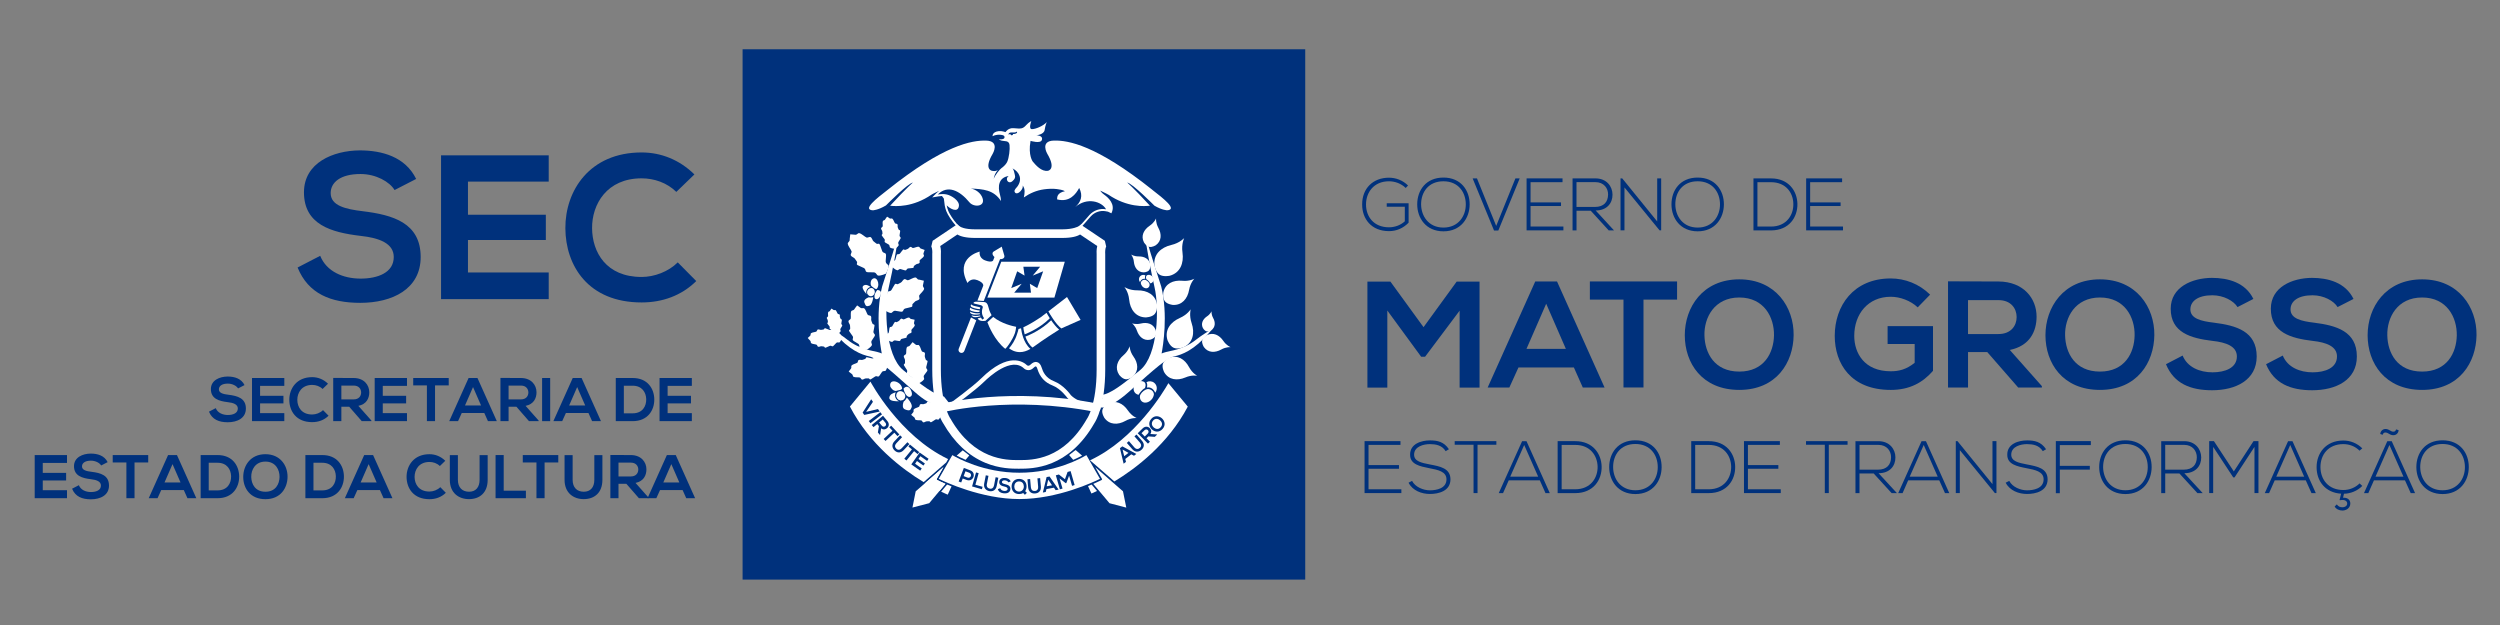 <?xml version="1.0" encoding="UTF-8" standalone="no"?>
<!-- Generator: Adobe Illustrator 16.0.0, SVG Export Plug-In . SVG Version: 6.00 Build 0)  -->

<svg
   xmlns:dc="http://purl.org/dc/elements/1.1/"
   xmlns:cc="http://creativecommons.org/ns#"
   xmlns:rdf="http://www.w3.org/1999/02/22-rdf-syntax-ns#"
   xmlns:svg="http://www.w3.org/2000/svg"
   xmlns="http://www.w3.org/2000/svg"
   xmlns:sodipodi="http://sodipodi.sourceforge.net/DTD/sodipodi-0.dtd"
   xmlns:inkscape="http://www.inkscape.org/namespaces/inkscape"
   version="1.1"
   id="Camada_1"
   x="0px"
   y="0px"
   width="300"
   height="75"
   viewBox="7.833 0 300 75"
   enable-background="new 7.833 0 230.333 50"
   xml:space="preserve"
   inkscape:version="0.48.5 r10040"
   sodipodi:docname="mapasculturais_logo-instituicao.svg"><rect x="7.833" y="0" width="300" height="75" fill="#808080" stroke="none"/><defs
     id="defs365" /><sodipodi:namedview
     pagecolor="#ffffff"
     bordercolor="#666666"
     borderopacity="1"
     objecttolerance="10"
     gridtolerance="10"
     guidetolerance="10"
     inkscape:pageopacity="0"
     inkscape:pageshadow="2"
     inkscape:window-width="1920"
     inkscape:window-height="1041"
     id="namedview363"
     showgrid="false"
     showguides="true"
     inkscape:guide-bbox="true"
     inkscape:zoom="1.7496408"
     inkscape:cx="117.16691"
     inkscape:cy="32.715869"
     inkscape:window-x="1920"
     inkscape:window-y="0"
     inkscape:window-maximized="1"
     inkscape:current-layer="flowRoot3344" /><g
     id="g3"
     transform="matrix(1.295,0,0,1.295,-6.041,4.291)"><g
       id="g5"><path
         d="m 140.972,14.104 c -0.421,-0.413 -1.002,-0.619 -1.55,-0.619 -1.41,0 -2.131,1.037 -2.128,2.151 0,1.137 0.728,2.113 2.128,2.113 0.518,0 1.056,-0.181 1.467,-0.554 v -1.353 h -1.676 v -0.323 h 2.027 v 1.805 c -0.501,0.504 -1.102,0.78 -1.82,0.78 -1.635,0 -2.484,-1.142 -2.484,-2.461 -0.011,-1.508 1.018,-2.491 2.484,-2.491 0.634,0 1.275,0.235 1.767,0.724 l -0.216,0.23 z"
         id="path27"
         inkscape:connector-curvature="0"
         style="fill:#00317c" /><path
         d="m 146.898,15.634 c -0.008,1.264 -0.811,2.488 -2.428,2.488 -1.621,0 -2.431,-1.229 -2.431,-2.501 0,-1.296 0.805,-2.481 2.431,-2.481 1.623,0 2.435,1.191 2.428,2.494 m -4.499,-0.006 c 0.011,1.089 0.699,2.146 2.071,2.146 1.375,0 2.071,-1.057 2.071,-2.146 0,-1.117 -0.686,-2.144 -2.071,-2.144 -1.388,-0.001 -2.076,1.007 -2.071,2.144"
         id="path29"
         inkscape:connector-curvature="0"
         style="fill:#00317c" /><polygon
         points="170.476,17.276 171.749,14.129 172.032,14.129 170.616,17.582 170.333,17.582 168.916,14.129 169.203,14.129 "
         id="polygon31"
         style="fill:#00317c"
         transform="matrix(1.4,0,0,1.4,-89.309,-6.565)" /><polygon
         points="172.75,17.316 174.924,17.316 174.924,17.57 172.487,17.57 172.487,14.129 174.866,14.129 174.866,14.381 172.75,14.381 172.75,15.719 174.766,15.719 174.766,15.958 172.75,15.958 "
         id="polygon33"
         style="fill:#00317c"
         transform="matrix(1.4,0,0,1.4,-89.309,-6.565)" /><path
         d="m 160.272,18.035 h -0.491 l -1.665,-1.824 h -1.316 v 1.824 h -0.367 v -4.818 h 2.12 c 1.049,0 1.577,0.75 1.582,1.5 0.01,0.785 -0.512,1.474 -1.561,1.474 l 1.698,1.844 z m -3.474,-2.172 h 1.705 c 0.841,0 1.215,-0.475 1.222,-1.152 0.01,-0.564 -0.379,-1.148 -1.18,-1.148 h -1.747 v 2.3 z"
         id="path35"
         inkscape:connector-curvature="0"
         style="fill:#00317c" /><polygon
         points="178.817,14.129 181.132,16.979 181.132,14.129 181.395,14.129 181.395,17.57 181.29,17.57 178.966,14.729 178.966,17.57 178.705,17.57 178.705,14.129 "
         id="polygon37"
         style="fill:#00317c"
         transform="matrix(1.4,0,0,1.4,-89.309,-6.565)" /><path
         d="m 170.457,15.634 c -0.01,1.264 -0.813,2.488 -2.429,2.488 -1.619,0 -2.429,-1.229 -2.429,-2.501 0,-1.296 0.801,-2.481 2.429,-2.481 1.621,0 2.435,1.191 2.429,2.494 m -4.5,-0.006 c 0.007,1.089 0.697,2.146 2.071,2.146 1.375,0 2.068,-1.057 2.068,-2.146 0,-1.117 -0.685,-2.144 -2.068,-2.144 -1.386,-0.001 -2.078,1.007 -2.071,2.144"
         id="path39"
         inkscape:connector-curvature="0"
         style="fill:#00317c" /><path
         d="m 177.269,15.571 c 0.028,1.228 -0.757,2.466 -2.447,2.466 h -1.626 v -4.818 h 1.626 c 1.635,-0.001 2.421,1.166 2.447,2.352 m -3.705,-2.001 v 4.111 h 1.257 c 1.435,0 2.097,-1.074 2.071,-2.109 -0.015,-1.004 -0.678,-2.002 -2.071,-2.002 h -1.257 z"
         id="path41"
         inkscape:connector-curvature="0"
         style="fill:#00317c" /><polygon
         points="191.256,17.316 193.43,17.316 193.43,17.57 190.992,17.57 190.992,14.129 193.371,14.129 193.371,14.381 191.256,14.381 191.256,15.719 193.271,15.719 193.271,15.958 191.256,15.958 "
         id="polygon43"
         style="fill:#00317c"
         transform="matrix(1.4,0,0,1.4,-89.309,-6.565)" /><polygon
         points="162.025,34.707 164.199,34.707 164.199,34.959 161.763,34.959 161.763,31.52 164.14,31.52 164.14,31.769 162.025,31.769 162.025,33.106 164.041,33.106 164.041,33.349 162.025,33.349 "
         id="polygon45"
         style="fill:#00317c"
         transform="matrix(1.4,0,0,1.4,-89.309,-6.565)" /><path
         d="m 144.674,38.492 c -0.351,-0.561 -0.913,-0.644 -1.462,-0.652 -0.56,0 -1.462,0.206 -1.462,0.976 0,0.615 0.664,0.756 1.473,0.911 0.93,0.178 1.897,0.346 1.897,1.383 -0.01,1.086 -1.102,1.35 -1.91,1.35 -0.752,0 -1.605,-0.308 -1.974,-1.046 l 0.325,-0.167 c 0.298,0.582 1.058,0.875 1.649,0.875 0.595,0 1.54,-0.165 1.54,-1.018 0.001,-0.727 -0.794,-0.881 -1.588,-1.032 -0.879,-0.175 -1.782,-0.354 -1.782,-1.24 -0.021,-1.019 1.039,-1.336 1.833,-1.336 0.689,0 1.292,0.111 1.763,0.818 l -0.302,0.178 z"
         id="path47"
         inkscape:connector-curvature="0"
         style="fill:#00317c" /><polygon
         points="168.977,31.76 167.729,31.76 167.729,31.521 170.487,31.521 170.487,31.76 169.241,31.76 169.241,34.959 168.977,34.959 "
         id="polygon49"
         style="fill:#00317c"
         transform="matrix(1.4,0,0,1.4,-89.309,-6.565)" /><path
         d="m 153.926,42.382 -0.528,-1.183 h -2.88 l -0.526,1.183 h -0.399 l 2.166,-4.815 h 0.406 l 2.159,4.815 h -0.398 z m -0.679,-1.525 -1.295,-2.936 -1.294,2.936 h 2.589 z"
         id="path51"
         inkscape:connector-curvature="0"
         style="fill:#00317c" /><path
         d="m 159.128,39.917 c 0.028,1.228 -0.757,2.464 -2.446,2.464 h -1.631 v -4.815 h 1.631 c 1.634,0 2.417,1.168 2.446,2.351 m -3.706,-2.002 v 4.111 h 1.26 c 1.432,0 2.095,-1.072 2.072,-2.107 -0.024,-1.004 -0.678,-2.004 -2.072,-2.004 h -1.26 z"
         id="path53"
         inkscape:connector-curvature="0"
         style="fill:#00317c" /><path
         d="m 164.687,39.979 c -0.005,1.268 -0.811,2.489 -2.431,2.489 -1.617,0 -2.428,-1.228 -2.428,-2.499 0,-1.296 0.808,-2.482 2.428,-2.482 1.627,0 2.44,1.19 2.431,2.492 m -4.494,-0.006 c 0.004,1.089 0.693,2.144 2.064,2.144 1.376,0 2.071,-1.054 2.071,-2.144 0,-1.117 -0.685,-2.145 -2.071,-2.145 -1.383,0 -2.071,1.011 -2.064,2.145"
         id="path55"
         inkscape:connector-curvature="0"
         style="fill:#00317c" /><path
         d="m 171.502,39.917 c 0.031,1.228 -0.757,2.464 -2.446,2.464 h -1.626 v -4.815 h 1.626 c 1.633,0 2.424,1.168 2.446,2.351 m -3.706,-2.002 v 4.111 h 1.26 c 1.432,0 2.095,-1.072 2.075,-2.107 -0.021,-1.004 -0.683,-2.004 -2.075,-2.004 h -1.26 z"
         id="path57"
         inkscape:connector-curvature="0"
         style="fill:#00317c" /><polygon
         points="187.137,34.707 189.311,34.707 189.311,34.959 186.876,34.959 186.876,31.52 189.252,31.52 189.252,31.769 187.137,31.769 187.137,33.106 189.151,33.106 189.151,33.349 187.137,33.349 "
         id="polygon59"
         style="fill:#00317c"
         transform="matrix(1.4,0,0,1.4,-89.309,-6.565)" /><polygon
         points="192.226,31.76 190.982,31.76 190.982,31.521 193.732,31.521 193.732,31.76 192.49,31.76 192.49,34.959 192.226,34.959 "
         id="polygon61"
         style="fill:#00317c"
         transform="matrix(1.4,0,0,1.4,-89.309,-6.565)" /><path
         d="m 186.49,42.382 h -0.49 l -1.666,-1.824 h -1.312 v 1.824 h -0.374 v -4.815 h 2.121 c 1.047,0 1.578,0.748 1.582,1.498 0.008,0.784 -0.508,1.472 -1.561,1.472 l 1.7,1.845 z m -3.467,-2.174 h 1.707 c 0.834,0 1.212,-0.475 1.217,-1.149 0.007,-0.568 -0.379,-1.149 -1.177,-1.149 h -1.746 v 2.299 l 0,0 z"
         id="path63"
         inkscape:connector-curvature="0"
         style="fill:#00317c" /><path
         d="m 190.945,42.382 -0.532,-1.183 h -2.88 l -0.518,1.183 h -0.405 l 2.163,-4.815 h 0.407 l 2.162,4.815 h -0.398 z m -0.675,-1.525 -1.295,-2.936 -1.299,2.936 h 2.594 z"
         id="path65"
         inkscape:connector-curvature="0"
         style="fill:#00317c" /><polygon
         points="201.007,31.52 203.324,34.367 203.324,31.52 203.587,31.52 203.587,34.959 203.483,34.959 201.162,32.116 201.162,34.959 200.896,34.959 200.896,31.52 "
         id="polygon67"
         style="fill:#00317c"
         transform="matrix(1.4,0,0,1.4,-89.309,-6.565)" /><path
         d="m 200.008,38.492 c -0.354,-0.561 -0.913,-0.644 -1.458,-0.652 -0.568,0 -1.466,0.206 -1.466,0.976 0,0.615 0.664,0.756 1.473,0.911 0.931,0.178 1.897,0.346 1.897,1.383 -0.011,1.086 -1.105,1.35 -1.908,1.35 -0.753,0 -1.607,-0.308 -1.978,-1.046 l 0.332,-0.167 c 0.297,0.582 1.054,0.875 1.647,0.875 0.591,0 1.537,-0.165 1.537,-1.018 0,-0.727 -0.792,-0.881 -1.586,-1.032 -0.885,-0.175 -1.782,-0.354 -1.782,-1.24 -0.021,-1.019 1.039,-1.336 1.837,-1.336 0.685,0 1.284,0.111 1.759,0.818 l -0.302,0.178 z"
         id="path69"
         inkscape:connector-curvature="0"
         style="fill:#00317c" /><polygon
         points="207.781,33.156 209.767,33.156 209.767,33.406 207.781,33.406 207.781,34.967 207.518,34.967 207.518,31.518 209.834,31.518 209.834,31.783 207.781,31.783 "
         id="polygon71"
         style="fill:#00317c"
         transform="matrix(1.4,0,0,1.4,-89.309,-6.565)" /><path
         d="m 210.094,39.979 c -0.008,1.268 -0.809,2.489 -2.429,2.489 -1.62,0 -2.432,-1.228 -2.432,-2.499 0,-1.296 0.809,-2.482 2.432,-2.482 1.627,0 2.44,1.19 2.429,2.492 m -4.497,-0.006 c 0.01,1.089 0.699,2.144 2.065,2.144 1.379,0 2.071,-1.054 2.071,-2.144 0,-1.117 -0.679,-2.145 -2.071,-2.145 -1.378,0 -2.071,1.011 -2.065,2.145"
         id="path73"
         inkscape:connector-curvature="0"
         style="fill:#00317c" /><path
         d="m 214.825,42.382 h -0.49 l -1.67,-1.824 h -1.313 v 1.824 h -0.371 v -4.815 h 2.124 c 1.043,0 1.575,0.748 1.582,1.498 0.011,0.784 -0.511,1.472 -1.563,1.472 l 1.701,1.845 z m -3.474,-2.174 h 1.708 c 0.84,0 1.215,-0.475 1.221,-1.149 0.004,-0.568 -0.381,-1.149 -1.176,-1.149 h -1.753 v 2.299 z"
         id="path75"
         inkscape:connector-curvature="0"
         style="fill:#00317c" /><polygon
         points="219.348,33.919 219.259,33.919 217.932,31.901 217.932,34.959 217.667,34.959 217.667,31.52 217.98,31.52 219.298,33.526 220.603,31.52 220.929,31.52 220.929,34.959 220.665,34.959 220.665,31.901 "
         id="polygon77"
         style="fill:#00317c"
         transform="matrix(1.4,0,0,1.4,-89.309,-6.565)" /><path
         d="m 224.906,42.382 -0.529,-1.183 h -2.88 l -0.521,1.183 h -0.398 l 2.159,-4.815 h 0.407 l 2.162,4.815 h -0.4 z m -0.678,-1.525 -1.292,-2.936 -1.294,2.936 h 2.586 z"
         id="path79"
         inkscape:connector-curvature="0"
         style="fill:#00317c" /><path
         d="m 227.508,43.012 0.141,-0.578 c -1.487,-0.094 -2.267,-1.19 -2.27,-2.435 -0.015,-1.285 0.83,-2.492 2.477,-2.492 0.637,0 1.274,0.244 1.757,0.725 l -0.255,0.218 c -0.41,-0.414 -0.956,-0.61 -1.502,-0.61 -1.401,0 -2.125,0.988 -2.12,2.146 0.015,1.133 0.729,2.107 2.12,2.107 0.547,0 1.093,-0.204 1.508,-0.613 l 0.249,0.235 c -0.462,0.468 -1.085,0.71 -1.697,0.724 l -0.087,0.368 c 0.566,-0.032 0.738,0.356 0.654,0.692 -0.088,0.336 -0.413,0.497 -0.715,0.497 -0.28,0 -0.58,-0.126 -0.717,-0.372 L 227.25,43.426 c 0.139,0.197 0.309,0.266 0.515,0.266 0.196,0 0.385,-0.08 0.437,-0.256 0.074,-0.262 -0.15,-0.504 -0.658,-0.396 l -0.036,-0.028 z"
         id="path81"
         inkscape:connector-curvature="0"
         style="fill:#00317c" /><path
         d="m 234.102,42.382 -0.533,-1.183 h -2.877 l -0.522,1.183 h -0.4 l 2.163,-4.815 h 0.407 l 2.165,4.815 h -0.402 z m -0.675,-1.525 -1.299,-2.936 -1.29,2.936 h 2.589 z m -2.152,-3.954 c 0.045,-0.414 0.435,-0.566 0.769,-0.399 l 0.281,0.15 c 0.165,0.076 0.364,0.05 0.419,-0.178 l 0.237,0.073 c -0.041,0.427 -0.442,0.564 -0.771,0.402 l -0.283,-0.151 c -0.168,-0.077 -0.368,-0.049 -0.423,0.176 l -0.228,-0.073 z"
         id="path83"
         inkscape:connector-curvature="0"
         style="fill:#00317c" /><path
         d="m 239.481,39.979 c -0.005,1.268 -0.813,2.489 -2.429,2.489 -1.619,0 -2.429,-1.228 -2.429,-2.499 0,-1.296 0.805,-2.482 2.429,-2.482 1.626,0 2.442,1.19 2.429,2.492 m -4.499,-0.006 c 0.014,1.089 0.696,2.144 2.069,2.144 1.379,0 2.072,-1.054 2.072,-2.144 0,-1.117 -0.687,-2.145 -2.072,-2.145 -1.385,0 -2.075,1.011 -2.069,2.145"
         id="path85"
         inkscape:connector-curvature="0"
         style="fill:#00317c" /><polygon
         points="165.77,25.933 165.508,25.933 163.27,22.876 163.27,27.977 161.952,27.977 161.952,20.961 163.474,20.961 165.666,23.977 167.86,20.961 169.374,20.961 169.374,27.977 168.055,27.977 168.055,22.885 "
         id="polygon87"
         style="fill:#00317c"
         transform="matrix(1.4,0,0,1.4,-89.309,-6.565)" /><path
         d="m 156.556,30.738 h -5.136 l -0.844,1.857 h -2.009 l 4.408,-9.826 h 2.019 l 4.405,9.826 h -2.018 l -0.825,-1.857 z m -2.566,-5.906 -1.826,4.182 h 3.649 l -1.823,-4.182 z"
         id="path89"
         inkscape:connector-curvature="0"
         style="fill:#00317c" /><polygon
         points="178.901,22.153 176.676,22.153 176.676,20.951 182.448,20.951 182.448,22.153 180.225,22.153 180.225,27.969 178.901,27.969 "
         id="polygon91"
         style="fill:#00317c"
         transform="matrix(1.4,0,0,1.4,-89.309,-6.565)" /><path
         d="m 176.919,27.736 c -0.028,2.543 -1.585,5.081 -5.036,5.081 -3.454,0 -5.05,-2.482 -5.05,-5.067 0,-2.579 1.654,-5.178 5.05,-5.178 3.381,0 5.064,2.596 5.036,5.164 m -8.265,0.041 c 0.042,1.613 0.913,3.342 3.23,3.342 2.31,0 3.184,-1.742 3.216,-3.355 0.024,-1.655 -0.904,-3.51 -3.216,-3.51 -2.317,0.004 -3.272,1.869 -3.23,3.523"
         id="path93"
         inkscape:connector-curvature="0"
         style="fill:#00317c" /><path
         d="m 188.417,25.169 c -0.664,-0.629 -1.642,-0.983 -2.498,-0.983 -2.102,0 -3.383,1.6 -3.383,3.621 0,1.614 0.944,3.283 3.383,3.283 0.77,0 1.448,-0.171 2.216,-0.785 v -1.74 h -2.508 v -1.655 h 4.206 v 4.14 c -0.965,1.11 -2.186,1.768 -3.915,1.768 -3.689,0 -5.19,-2.425 -5.19,-5.01 0,-2.765 1.721,-5.319 5.19,-5.319 1.32,0 2.639,0.505 3.647,1.501 l -1.149,1.179 z"
         id="path95"
         inkscape:connector-curvature="0"
         style="fill:#00317c" /><path
         d="m 199.921,32.595 h -2.195 l -2.865,-3.285 h -1.782 v 3.285 h -1.854 v -9.839 c 1.556,0 3.117,0.014 4.674,0.014 2.316,0.014 3.532,1.56 3.532,3.255 0,1.351 -0.616,2.711 -2.482,3.09 l 2.972,3.352 0,0.127 0,0 z m -6.844,-8.098 v 3.143 h 2.82 c 1.177,0 1.686,-0.787 1.686,-1.571 0,-0.788 -0.519,-1.572 -1.686,-1.572 h -2.82 z"
         id="path97"
         inkscape:connector-curvature="0"
         style="fill:#00317c" /><path
         d="m 210.344,27.736 c -0.031,2.543 -1.588,5.081 -5.043,5.081 -3.451,0 -5.047,-2.482 -5.047,-5.067 0,-2.579 1.658,-5.178 5.047,-5.178 3.385,0 5.067,2.596 5.043,5.164 m -8.27,0.041 c 0.043,1.613 0.914,3.342 3.229,3.342 2.314,0 3.185,-1.742 3.213,-3.355 0.028,-1.655 -0.899,-3.51 -3.213,-3.51 -2.313,0.004 -3.271,1.869 -3.229,3.523"
         id="path99"
         inkscape:connector-curvature="0"
         style="fill:#00317c" /><path
         d="m 218.051,25.141 c -0.342,-0.56 -1.267,-1.093 -2.335,-1.093 -1.375,0 -2.033,0.577 -2.033,1.308 0,0.858 1.009,1.093 2.188,1.232 2.05,0.258 3.957,0.79 3.957,3.132 0,2.186 -1.939,3.129 -4.126,3.129 -2.005,0 -3.546,-0.617 -4.28,-2.414 l 1.543,-0.801 c 0.437,1.077 1.574,1.554 2.771,1.554 1.161,0 2.256,-0.407 2.256,-1.47 0,-0.93 -0.967,-1.306 -2.27,-1.445 -2.012,-0.244 -3.861,-0.773 -3.861,-2.975 0,-2.022 1.992,-2.849 3.804,-2.863 1.529,0 3.117,0.437 3.856,1.952 l -1.469,0.755 z"
         id="path101"
         inkscape:connector-curvature="0"
         style="fill:#00317c" /><path
         d="m 227.324,25.141 c -0.337,-0.56 -1.262,-1.093 -2.327,-1.093 -1.375,0 -2.033,0.577 -2.033,1.308 0,0.858 1.007,1.093 2.184,1.232 2.05,0.258 3.962,0.79 3.962,3.132 0,2.186 -1.939,3.129 -4.13,3.129 -2.004,0 -3.548,-0.617 -4.282,-2.414 l 1.547,-0.801 c 0.437,1.077 1.571,1.554 2.767,1.554 1.163,0 2.257,-0.407 2.257,-1.47 0,-0.93 -0.969,-1.306 -2.271,-1.445 -2.008,-0.244 -3.859,-0.773 -3.859,-2.975 0,-2.022 1.992,-2.849 3.803,-2.863 1.526,0 3.114,0.437 3.859,1.952 l -1.477,0.755 z"
         id="path103"
         inkscape:connector-curvature="0"
         style="fill:#00317c" /><path
         d="m 240.199,27.736 c -0.034,2.543 -1.588,5.081 -5.04,5.081 -3.454,0 -5.052,-2.482 -5.052,-5.067 0,-2.579 1.656,-5.178 5.052,-5.178 3.384,0 5.066,2.596 5.04,5.164 m -8.268,0.041 c 0.039,1.613 0.909,3.342 3.224,3.342 2.316,0 3.184,-1.742 3.215,-3.355 0.025,-1.655 -0.902,-3.51 -3.215,-3.51 -2.312,0.001 -3.266,1.869 -3.224,3.523"
         id="path105"
         inkscape:connector-curvature="0"
         style="fill:#00317c" /><rect
         x="79.525"
         y="1.251"
         width="52.137"
         height="49.143"
         id="rect107"
         style="fill:#00317c" /><path
         d="m 102.239,18.535 0.064,-0.002 c -0.02,-0.003 -0.036,-0.007 -0.051,-0.013 0,0 -0.005,0.01 -0.012,0.015"
         id="path109"
         inkscape:connector-curvature="0"
         style="fill:#ffffff" /><path
         d="m 117.495,14.277 c -5.202,-4.154 -7.809,-4.599 -9.124,-4.564 -1.316,0.034 -0.61,1.225 -0.61,1.225 0.857,1.443 0.064,1.573 0.064,1.573 -0.602,0.107 -1.138,-0.531 -1.405,-0.845 0,0 -0.455,-0.566 -0.212,-1.926 0,0 0.938,0.292 1.051,-0.091 0.13,-0.441 -0.519,-0.416 -0.519,-0.416 0,0 0.715,-0.079 0.776,-0.505 0.07,-0.482 0.197,-0.726 0.197,-0.726 -0.34,0.367 -1.052,0.658 -1.382,0.651 -0.335,-0.009 -0.051,-0.751 -0.051,-0.751 -0.222,0.122 -0.378,0.265 -0.466,0.367 -0.343,0.389 -0.51,0.347 -1.191,0.294 -0.497,-0.036 -0.735,0.366 -0.735,0.366 0,0 -0.354,-0.127 -0.621,-0.093 -0.647,0.079 -0.573,0.474 -0.573,0.474 0.132,-0.094 0.473,-0.155 0.669,-0.141 0.379,0.029 0.439,0.11 0.435,0.243 -0.01,0.247 -0.523,0.18 -0.523,0.18 0,0 0.04,0.067 0.268,0.131 0.245,0.067 0.671,-0.044 0.72,0.401 0.047,0.386 -0.051,1.191 -0.212,1.545 -0.069,0.16 -0.229,0.356 -0.436,0.522 l 0,0 -0.004,0.002 c -0.033,0.028 -0.068,0.05 -0.104,0.078 -0.162,0.13 -0.546,0.576 -0.711,0.984 0.042,-0.263 0.135,-0.533 0.377,-0.802 -0.209,0.102 -0.318,0.1 -0.538,0.061 0,0 -0.796,-0.131 0.064,-1.573 0,0 0.706,-1.192 -0.611,-1.226 -1.312,-0.034 -3.923,0.411 -9.122,4.565 -1.028,0.798 -2.369,1.835 -1.375,1.895 0,0 0.461,-0.003 1.212,-0.449 h 0.004 c 0.233,-0.234 2.05,-2.057 2.503,-2.123 0,0 -0.495,0.398 -2.114,2.147 0.499,0.06 2.099,0.168 3.85,-1.036 0,0 0.156,-0.098 0.695,-0.349 -0.089,0.064 -0.174,0.139 -0.256,0.219 l -0.392,0.399 0.55,-0.094 c 0.137,-0.024 0.251,-0.035 0.356,-0.041 l 0.176,0.24 0.086,0.665 c 0.032,0.154 0.074,0.331 0.14,0.499 0.263,0.672 1.438,2.316 2.447,2.316 0.069,0 0.135,0 0.193,-0.004 l 0.956,-0.022 c -0.117,-0.021 -0.265,-0.067 -0.429,-0.156 -0.646,-0.351 0,0 -0.72,0 -0.757,0 -1.707,-1.134 -2.125,-1.881 l -0.002,-0.006 c -0.029,-0.054 -0.058,-0.101 -0.079,-0.146 0,-0.006 -0.007,-0.014 -0.009,-0.021 -0.024,-0.052 -0.044,-0.1 -0.062,-0.146 -0.063,-0.15 -0.1,-0.315 -0.136,-0.473 0.278,0.296 1.052,0.751 1.137,0.054 0.059,-0.492 -0.695,-0.962 -1.117,-1.056 -0.291,-0.067 -0.553,-0.047 -0.843,0.002 0.908,-0.923 2.028,-0.382 2.94,0.728 0.4,0.48 1.501,0.416 1.202,-0.412 -0.158,-0.462 -0.636,-0.802 -1.093,-0.876 -0.007,0 -0.021,0 -0.027,0 0.005,-0.003 0.011,-0.003 0.012,0 1.187,0.063 2.14,0.117 2.827,1.164 -0.008,-0.201 -0.04,-0.401 -0.096,-0.588 -0.212,-0.737 -0.156,-1.589 0.812,-1.736 -0.403,0.274 -0.028,0.824 0.353,0.469 0.215,-0.197 0.279,-0.319 0.211,-0.577 -0.054,-0.184 -0.079,-0.465 -0.225,-0.602 0.67,0.341 0.944,1.012 0.472,1.675 -0.089,0.13 -0.329,0.312 -0.268,0.496 0.064,0.193 0.259,0.176 0.407,0.073 0.203,-0.139 0.409,-0.446 0.336,-0.653 0.259,0.308 0.194,0.723 0.112,1.108 0.541,-0.38 1.184,-0.659 1.871,-0.751 0.373,-0.05 0.806,-0.077 1.183,-0.025 0.225,0.033 0.561,0.075 0.757,0.198 -0.768,0.155 -0.717,0.584 -0.728,0.758 1.153,0.305 1.744,-0.496 2.047,-1.059 0.38,0.733 0.157,1.312 -0.369,1.774 1.086,-0.943 2.456,-0.526 2.86,0.204 -0.579,-0.111 -1.152,0.106 -1.534,0.52 -0.329,0.356 -1.13,1.407 -1.769,1.703 -0.022,0.01 -0.041,0.018 -0.063,0.025 -0.03,0.014 -0.063,0.024 -0.093,0.031 -0.009,0.004 -0.021,0.006 -0.029,0.009 -0.035,0.006 -0.071,0.014 -0.108,0.014 -0.043,0.003 -0.088,0.005 -0.123,0.005 -0.009,0 -0.022,0.001 -0.029,0.001 -0.03,0.002 -0.058,0.002 -0.08,0.002 -0.006,0.002 -0.008,0.002 -0.008,0.002 -0.107,0.005 -0.17,0.007 -0.218,0.007 h -0.015 c -0.01,0 -0.014,0 -0.022,-0.001 l -0.015,-10e-4 h -0.012 c -0.01,-0.001 -0.017,-0.005 -0.022,-0.007 l -0.009,-0.002 c -0.01,-0.001 -0.022,-0.006 -0.027,-0.009 -0.004,-0.002 -0.004,-0.005 -0.004,-0.005 -0.012,-0.004 -0.023,-0.006 -0.03,-0.011 0,-0.003 -0.004,-0.003 -0.004,-0.003 -0.037,-0.02 -0.079,-0.041 -0.146,-0.075 -0.071,-0.036 -0.171,-0.087 -0.319,-0.15 -0.442,-0.191 -1.287,0.226 -1.705,0 l -2.342,0.041 c -0.203,0.141 -0.408,0.244 -0.62,0.319 l 0.254,-0.007 c 0.112,0.018 0.236,-0.007 0.421,-0.133 l 2.247,-0.038 c 0.104,0.043 0.229,0.068 0.38,0.068 0.177,0 0.373,-0.03 0.56,-0.063 0.123,-0.022 0.248,-0.04 0.361,-0.05 l 0.28,0.006 c 0.035,0.004 0.063,0.014 0.088,0.022 0.215,0.096 0.327,0.155 0.4,0.194 0.107,0.056 0.163,0.088 0.3,0.088 0.033,0 0.081,0 0.147,-0.006 0.071,-0.002 0.173,-0.007 0.31,-0.012 0.202,-0.005 0.415,-0.101 0.638,-0.253 l 0.512,0.009 0.16,-0.604 c 0.211,-0.22 0.424,-0.465 0.636,-0.715 0.096,-0.111 0.177,-0.207 0.244,-0.277 0.348,-0.383 0.872,-0.56 1.367,-0.466 l 0.215,0.041 0.318,0.151 c 0.423,-0.845 -0.313,-1.472 -0.661,-1.723 -0.246,-0.166 -0.377,-0.383 -0.377,-0.383 0.571,0.264 0.729,0.366 0.729,0.366 v 0.003 c 0.008,-0.003 0.012,-0.003 0.012,-0.003 1.777,1.221 3.401,1.094 3.868,1.035 -1.61,-1.747 -2.109,-2.146 -2.109,-2.146 0.482,0.072 2.52,2.141 2.531,2.148 0.724,0.421 1.168,0.423 1.168,0.423 1,-0.058 -0.34,-1.094 -1.368,-1.893 M 104.868,9.053 c -0.066,0.033 -0.155,0.053 -0.278,0.052 -0.005,0.064 -0.06,0.117 -0.125,0.117 -0.07,0 -0.126,-0.055 -0.128,-0.121 -0.014,0 -0.024,0.003 -0.034,0.006 -0.032,0.008 -0.052,0.024 -0.071,0.032 -0.01,0.009 -0.021,0.016 -0.033,0.016 h -0.009 c -0.011,0 -0.024,-0.011 -0.026,-0.029 -0.005,-0.03 0.024,-0.09 0.095,-0.131 0.048,-0.027 0.113,-0.037 0.207,-0.037 0.033,0 0.068,0.002 0.104,0.004 0.019,10e-4 0.037,10e-4 0.055,10e-4 0.09,0 0.156,-0.006 0.2,-0.02 0.04,-0.011 0.056,-0.028 0.066,-0.038 0.011,-0.006 0.021,-0.016 0.035,-0.016 0.018,0 0.029,0.012 0.034,0.029 0.011,0.032 -0.018,0.098 -0.092,0.134"
         id="path111"
         inkscape:connector-curvature="0"
         style="fill:#ffffff" /><path
         d="m 102.214,18.513 c -0.026,-0.008 -0.052,-0.014 -0.08,-0.02 0.031,0.014 0.055,0.016 0.08,0.02"
         id="path113"
         inkscape:connector-curvature="0"
         style="fill:#ffffff" /><path
         d="m 101.83,18.249 -0.093,0.036 c 0.089,0.04 0.196,0.098 0.334,0.174 -0.078,-0.062 -0.168,-0.185 -0.241,-0.21"
         id="path115"
         inkscape:connector-curvature="0"
         style="fill:#ffffff" /><path
         d="m 102.072,18.46 c 0.023,0.018 0.04,0.029 0.063,0.034 l -0.034,-0.021 c -0.009,-0.004 -0.018,-0.008 -0.029,-0.013"
         id="path117"
         inkscape:connector-curvature="0"
         style="fill:#ffffff" /><path
         d="m 103.494,18.385 h -0.671 c -0.026,0.009 -0.388,0 -0.418,0 -0.021,0 -0.065,0.136 -0.19,0.13 0.06,0.016 0.117,0.031 0.165,0.053 0.447,0.06 0.905,-0.005 1.347,-0.18 -0.067,-0.011 -0.144,-0.012 -0.233,-0.002"
         id="path119"
         inkscape:connector-curvature="0"
         style="fill:#ffffff" /><path
         d="m 105.15,40.119 0,0 h -0.068 c -0.565,0 -1.742,0 -3.056,-0.543 -1.578,-0.656 -2.901,-1.896 -3.925,-3.687 -0.133,-0.2 -1.001,-1.614 -1.001,-4.97 V 20.218 c 0.02,-0.194 0,-0.537 -0.089,-0.688 l 0.125,-0.531 2.126,-1.429 0.144,-0.105 c 0.193,0.193 0.313,0.239 0.313,0.239 0,0 0.329,0.234 1.369,0.234 h 8.053 c 1.036,0 1.484,-0.267 1.485,-0.267 0,0 0.209,-0.118 0.322,-0.24 l 0.018,0.14 2.126,1.429 0.124,0.531 c -0.089,0.151 -0.105,0.496 -0.089,0.689 l 10e-4,0.035 v 10.666 c 0,3.354 -0.869,4.771 -1.001,4.972 -2.417,4.226 -5.728,4.226 -6.977,4.226 M 97.898,20.268 v 10.65 c 0,3.258 0.857,4.517 0.866,4.526 l 0.024,0.035 c 2.187,3.841 5.173,3.841 6.293,3.841 h 0.069 c 1.231,0 4.106,0 6.294,-3.841 l 0.026,-0.038 c 0.003,-0.008 0.862,-1.265 0.862,-4.523 V 20.268 c -0.009,-0.112 -0.024,-0.451 0.056,-0.784 l -1.589,-1.069 c -0.279,0.176 -0.779,0.32 -1.658,0.32 h -8.052 c -0.88,0 -1.378,-0.144 -1.658,-0.32 L 97.84,19.484 c 0.085,0.334 0.069,0.672 0.059,0.784"
         id="path121"
         inkscape:connector-curvature="0"
         style="fill:#ffffff" /><path
         d="m 98.887,34.422 c -0.068,0 -0.128,-0.029 -0.168,-0.087 -0.067,-0.091 -0.048,-0.22 0.045,-0.288 0.024,-0.014 2.042,-1.48 2.878,-2.304 2.531,-2.483 3.89,-1.552 4.244,-1.206 0.048,0.035 0.166,0.091 0.311,-0.058 0.211,-0.209 0.417,-0.29 0.61,-0.24 0.199,0.05 0.343,0.22 0.431,0.508 0.12,0.398 0.369,0.963 1.151,1.269 0.865,0.342 1.475,1.171 1.557,1.29 0.068,0.07 0.684,0.687 1.567,0.643 0.113,-0.009 0.21,0.081 0.217,0.196 0.008,0.11 -0.08,0.21 -0.195,0.215 -1.137,0.064 -1.873,-0.755 -1.905,-0.789 -0.005,-0.007 -0.012,-0.013 -0.018,-0.021 -0.003,-0.005 -0.586,-0.838 -1.376,-1.147 -0.713,-0.281 -1.167,-0.784 -1.395,-1.539 -0.052,-0.164 -0.107,-0.22 -0.134,-0.228 -0.022,-0.005 -0.099,0.015 -0.218,0.133 -0.328,0.333 -0.709,0.223 -0.88,0.066 -1.18,-1.137 -3.271,0.802 -3.676,1.201 -0.858,0.846 -2.841,2.282 -2.926,2.345 -0.036,0.026 -0.079,0.04 -0.12,0.04"
         id="path123"
         inkscape:connector-curvature="0"
         style="fill:#ffffff" /><path
         d="m 112.306,34.872 c -0.029,0 -0.051,-0.004 -0.076,-0.011 -7.81,-1.533 -13.949,-0.019 -14.01,-0.004 -0.214,0.055 -0.432,-0.073 -0.485,-0.29 -0.055,-0.212 0.074,-0.429 0.289,-0.483 0.063,-0.014 6.362,-1.573 14.356,-0.006 0.214,0.044 0.356,0.254 0.316,0.469 -0.039,0.193 -0.204,0.326 -0.39,0.326"
         id="path125"
         inkscape:connector-curvature="0"
         style="fill:#ffffff" /><path
         d="m 101.87,24.578 1.512,-3.877 c 0.19,0.008 0.343,-0.055 0.392,-0.18 0.022,-0.057 0.018,-0.122 -0.004,-0.184 v 0.002 l -0.233,-0.798 -0.724,0.439 c -0.01,0.005 -0.02,0.01 -0.027,0.019 l -0.004,10e-4 h 10e-4 c -0.039,0.028 -0.069,0.064 -0.085,0.105 -0.048,0.123 0.022,0.275 0.167,0.399 l -0.124,0.319 c 0,0 -0.113,0.237 -0.746,-0.008 -0.632,-0.246 -0.496,-0.815 -0.496,-0.815 0,0 -2.36,0.541 -1.132,2.912 0,0 0.284,-0.51 0.914,-0.266 0.633,0.246 0.542,0.521 0.542,0.521 l -0.538,1.372"
         id="path127"
         inkscape:connector-curvature="0"
         style="fill:#ffffff" /><path
         d="m 100.691,26.101 -1.141,2.912 c -0.056,0.14 0.017,0.303 0.158,0.359 0.141,0.056 0.303,-0.015 0.36,-0.157 l 1.111,-2.848"
         id="path129"
         inkscape:connector-curvature="0"
         style="fill:#ffffff" /><path
         d="m 103.495,20.941 -1.291,3.325 h 6.214 l 0.963,-3.325 h -5.886 z m 3.33,2.443 -0.682,-0.402 0.107,0.824 h -1.557 l 0.692,-0.824 -0.966,0.402 0.551,-1.558 0.683,0.399 -0.112,-0.824 h 1.558 l -0.689,0.824 0.966,-0.399 -0.551,1.558 z"
         id="path131"
         inkscape:connector-curvature="0"
         style="fill:#ffffff" /><path
         d="m 109.058,27.121 1.788,-0.792 -1.26,-2.121 -1.724,1.332 c 0.145,0.262 0.675,1.175 1.196,1.581"
         id="path133"
         inkscape:connector-curvature="0"
         style="fill:#ffffff" /><path
         d="m 101.315,26.192 c 0.005,0.013 0.092,0.316 0.718,0.223 l 0.566,-0.522 c -0.072,-0.127 -0.207,-0.388 -0.267,-0.657 -0.098,-0.415 -0.21,-0.555 -0.453,-0.56 -0.1,-0.005 -0.203,-0.011 -0.309,-0.02 -0.213,-0.014 -0.503,-0.032 -0.573,0.02 -0.072,0.053 -0.086,0.082 -0.086,0.088 0,0 0.006,0.011 0.028,0.029 0.037,0.028 0.214,0.065 0.325,0.089 0.288,0.062 0.448,0.098 0.5,0.194 0.022,0.034 0.026,0.076 0.012,0.114 l -0.005,0.021 c -0.044,0.136 -0.181,0.543 0.133,0.964 l -0.169,0.13 c -0.051,-0.066 -0.089,-0.13 -0.123,-0.194 -0.107,0.035 -0.207,0.061 -0.3,0.075 0,0 0,0.007 0,0.012 h 0.003 v -0.004 z"
         id="path135"
         inkscape:connector-curvature="0"
         style="fill:#ffffff" /><path
         d="m 105.663,27.668 c 0.346,-0.134 1.455,-0.609 2.33,-1.489 -0.139,-0.212 -0.243,-0.397 -0.304,-0.505 l -0.542,0.413 c -0.126,0.086 -0.982,0.654 -1.608,0.932 0.007,0.062 0.034,0.327 0.124,0.648"
         id="path137"
         inkscape:connector-curvature="0"
         style="fill:#ffffff" /><path
         d="m 106.198,29.015 c -0.665,-0.564 -0.831,-1.605 -0.869,-1.91 -0.089,0.033 -0.17,0.056 -0.236,0.066 -0.03,0.15 -0.075,0.301 -0.126,0.44 -0.185,0.621 -0.513,1.079 -0.752,1.349 0.15,0.118 0.511,0.355 1.005,0.355 0.319,0 0.649,-0.104 0.978,-0.3"
         id="path139"
         inkscape:connector-curvature="0"
         style="fill:#ffffff" /><path
         d="m 108.117,26.363 c -0.922,0.911 -2.043,1.385 -2.387,1.513 0.126,0.366 0.329,0.757 0.661,1.014 0.004,-0.005 0.009,-0.007 0.02,-0.01 1.12,-0.815 2.102,-1.433 2.449,-1.647 -0.274,-0.23 -0.533,-0.565 -0.743,-0.87"
         id="path141"
         inkscape:connector-curvature="0"
         style="fill:#ffffff" /><path
         d="m 103.864,29.012 c 0.032,-0.034 0.079,-0.078 0.132,-0.137 0.083,-0.1 0.522,-0.647 0.771,-1.338 0.05,-0.175 0.091,-0.364 0.107,-0.567 -0.32,-0.062 -1.353,-0.288 -2.13,-0.916 l -0.536,0.493 c 0.115,0.315 0.67,1.688 1.656,2.464"
         id="path143"
         inkscape:connector-curvature="0"
         style="fill:#ffffff" /><path
         d="m 101.506,25.803 c -0.006,-0.035 -0.012,-0.067 -0.012,-0.103 -0.056,0.018 -0.127,0.025 -0.203,0.025 -0.227,0 -0.527,-0.068 -0.689,-0.162 0,0.05 0.006,0.107 0.041,0.144 0.181,0.185 0.64,0.145 0.863,0.096"
         id="path145"
         inkscape:connector-curvature="0"
         style="fill:#ffffff" /><path
         d="m 100.824,26.011 c 0.097,0.072 0.31,0.123 0.739,-0.018 -0.011,-0.025 -0.019,-0.047 -0.029,-0.074 -0.091,0.022 -0.243,0.045 -0.408,0.045 -0.133,0 -0.271,-0.018 -0.389,-0.064 0.018,0.038 0.042,0.077 0.088,0.11"
         id="path147"
         inkscape:connector-curvature="0"
         style="fill:#ffffff" /><path
         d="m 100.815,24.967 c -0.028,-0.021 -0.055,-0.044 -0.074,-0.068 -0.024,0.008 -0.044,0.022 -0.065,0.041 -0.021,0.027 -0.021,0.068 -0.001,0.122 0.041,0.142 0.586,0.263 0.833,0.278 0.018,-0.066 0.031,-0.123 0.044,-0.165 -0.073,-0.029 -0.23,-0.065 -0.33,-0.086 -0.208,-0.044 -0.339,-0.073 -0.408,-0.123"
         id="path149"
         inkscape:connector-curvature="0"
         style="fill:#ffffff" /><path
         d="m 101.484,25.575 v 0.003 c 0,-0.042 0.006,-0.084 0.01,-0.12 -0.207,-0.019 -0.687,-0.095 -0.871,-0.266 -0.032,0.075 -0.063,0.171 -0.019,0.225 0.114,0.136 0.718,0.245 0.879,0.158"
         id="path151"
         inkscape:connector-curvature="0"
         style="fill:#ffffff" /><path
         d="m 98.476,41.587 -0.555,0.661 c 0.387,0.185 0.613,0.276 0.613,0.276 l 0.354,-0.77 c -0.148,-0.061 -0.288,-0.116 -0.412,-0.168"
         id="path153"
         inkscape:connector-curvature="0"
         style="fill:#ffffff" /><path
         d="m 97.552,41.167 c -0.02,-0.011 -0.034,-0.028 -0.04,-0.048 -0.004,-0.021 -0.004,-0.043 0.006,-0.064 l 0.622,-1.085 -1.694,1.48 c 0.521,0.31 0.975,0.551 1.327,0.725 l 0.547,-0.653 c -0.477,-0.208 -0.76,-0.351 -0.769,-0.355"
         id="path155"
         inkscape:connector-curvature="0"
         style="fill:#ffffff" /><path
         d="m 97.552,41.167 c -0.02,-0.011 -0.034,-0.028 -0.04,-0.048 -0.004,-0.021 -0.004,-0.043 0.006,-0.064 l 0.622,-1.085 -2.574,2.245 -0.302,1.504 1.553,-0.404 1.504,-1.796 c -0.478,-0.205 -0.761,-0.348 -0.77,-0.352"
         id="path157"
         inkscape:connector-curvature="0"
         style="fill:#ffffff" /><path
         d="m 114.776,42.215 -2.575,-2.245 0.621,1.085 c 0.012,0.021 0.015,0.04 0.007,0.064 -0.005,0.022 -0.021,0.037 -0.04,0.048 -0.008,0.005 -0.286,0.15 -0.767,0.358 l 1.503,1.792 1.555,0.406 -0.305,-1.507 z"
         id="path159"
         inkscape:connector-curvature="0"
         style="fill:#ffffff" /><path
         d="m 111.534,41.728 0.316,0.691 c 0.091,-0.039 0.272,-0.118 0.518,-0.236 l -0.498,-0.594 c -0.103,0.047 -0.216,0.095 -0.337,0.139"
         id="path161"
         inkscape:connector-curvature="0"
         style="fill:#ffffff" /><path
         d="m 99.924,38.416 -0.559,0.488 c 0.202,0.107 0.482,0.243 0.824,0.392 l 0.342,-0.408 -0.607,-0.472 z"
         id="path163"
         inkscape:connector-curvature="0"
         style="fill:#ffffff" /><path
         d="m 110.385,38.386 -0.603,0.466 0.38,0.447 c 0.34,-0.148 0.614,-0.283 0.819,-0.392 l -0.597,-0.521 z"
         id="path165"
         inkscape:connector-curvature="0"
         style="fill:#ffffff" /><path
         d="m 92.762,35.859 -0.249,-0.3 -0.335,0.276 0.251,0.297 c 0.101,0.13 0.229,0.111 0.315,0.041 0.081,-0.067 0.117,-0.193 0.018,-0.314"
         id="path167"
         inkscape:connector-curvature="0"
         style="fill:#ffffff" /><path
         d="m 91.373,32.049 -1.903,2.31 c 1.832,3.507 4.796,5.768 6.832,7.003 l 2.085,-1.817 0.182,-0.319 c -4.532,-2.153 -7.196,-7.176 -7.196,-7.176 m -0.724,2.867 0.792,-1.232 0.164,0.235 -0.632,0.932 1.095,-0.264 0.161,0.236 -1.433,0.312 -0.147,-0.219 z m 0.566,0.783 1.074,-0.819 0.154,0.203 -1.071,0.818 -0.156,-0.202 z m 1.052,1.285 -0.01,0.009 -0.195,-0.233 0.095,-0.589 -0.151,-0.191 -0.35,0.286 -0.164,-0.195 1.044,-0.86 c 0.139,0.164 0.272,0.332 0.408,0.495 0.204,0.248 0.144,0.51 -0.037,0.661 -0.14,0.115 -0.34,0.171 -0.543,0.007 l -0.096,0.609 z m 0.33,0.379 0.817,-0.764 -0.29,-0.312 0.17,-0.156 c 0.263,0.281 0.49,0.524 0.754,0.812 l -0.171,0.156 -0.288,-0.316 -0.819,0.764 -0.173,-0.183 z m 1.016,1.069 c -0.236,-0.222 -0.303,-0.554 -0.026,-0.848 l 0.533,-0.561 0.183,0.173 -0.529,0.563 c -0.168,0.176 -0.157,0.365 -0.004,0.508 0.152,0.145 0.336,0.128 0.497,-0.044 l 0.529,-0.559 0.186,0.173 -0.529,0.558 c -0.279,0.292 -0.595,0.269 -0.841,0.038 m 0.897,0.759 0.708,-0.864 -0.33,-0.269 0.146,-0.18 c 0.304,0.245 0.556,0.453 0.861,0.702 l -0.149,0.182 -0.329,-0.272 -0.707,0.865 -0.201,-0.164 z m 2.111,0.204 -0.622,-0.437 -0.177,0.256 0.597,0.419 -0.136,0.193 -0.6,-0.421 -0.173,0.25 0.617,0.439 -0.145,0.204 -0.826,-0.581 c 0.259,-0.366 0.519,-0.73 0.779,-1.1 l 0.824,0.58 -0.137,0.199 z"
         id="path169"
         inkscape:connector-curvature="0"
         style="fill:#ffffff" /><path
         d="m 100.536,40.495 -0.357,-0.137 -0.17,0.445 0.356,0.139 c 0.303,0.116 0.474,-0.329 0.171,-0.447"
         id="path171"
         inkscape:connector-curvature="0"
         style="fill:#ffffff" /><path
         d="m 105.149,41.296 c -0.319,0 -0.448,0.251 -0.448,0.48 0.001,0.223 0.145,0.458 0.438,0.463 0.304,0.001 0.454,-0.254 0.449,-0.484 -0.009,-0.216 -0.122,-0.454 -0.439,-0.458"
         id="path173"
         inkscape:connector-curvature="0"
         style="fill:#ffffff" /><polygon
         points="131.927,40.467 132.408,40.379 132.067,39.875 "
         id="polygon175"
         style="fill:#ffffff"
         transform="matrix(1.03,0,0,1.03,-28.181,0.066)" /><path
         d="m 111.382,38.859 c -0.441,0.271 -2.854,1.632 -6.211,1.632 -3.311,0 -5.762,-1.365 -6.21,-1.632 l -1.26,2.2 c 0.548,0.268 3.965,1.872 7.469,1.872 3.571,0 6.933,-1.604 7.475,-1.872 l -1.262,-2.2 z m -11.103,2.3 -0.354,-0.133 -0.142,0.369 -0.236,-0.092 0.481,-1.257 c 0.197,0.075 0.396,0.148 0.596,0.225 0.615,0.233 0.276,1.128 -0.344,0.888 m 1.417,0.863 -0.909,-0.26 0.368,-1.299 0.243,0.07 -0.302,1.073 0.669,0.19 -0.069,0.227 z m 0.687,0.174 c -0.319,-0.065 -0.548,-0.309 -0.472,-0.709 l 0.148,-0.757 0.249,0.048 -0.149,0.756 c -0.048,0.239 0.064,0.393 0.269,0.433 0.203,0.04 0.351,-0.075 0.396,-0.304 l 0.147,-0.756 0.249,0.05 -0.148,0.754 c -0.078,0.396 -0.359,0.547 -0.689,0.484 m 1.454,-0.646 c 0.274,0.063 0.534,0.16 0.501,0.482 -0.031,0.3 -0.312,0.4 -0.61,0.37 -0.276,-0.028 -0.478,-0.135 -0.552,-0.388 l 0.223,-0.087 c 0.041,0.151 0.193,0.233 0.353,0.251 0.161,0.016 0.316,-0.027 0.331,-0.171 0.013,-0.128 -0.115,-0.193 -0.29,-0.229 -0.272,-0.061 -0.517,-0.159 -0.488,-0.457 0.03,-0.281 0.315,-0.366 0.559,-0.341 0.21,0.023 0.419,0.1 0.502,0.32 l -0.215,0.083 c -0.036,-0.081 -0.155,-0.166 -0.303,-0.184 -0.185,-0.021 -0.285,0.052 -0.294,0.151 -0.011,0.116 0.125,0.162 0.283,0.199 m 1.846,0.989 -0.161,-0.165 c -0.104,0.064 -0.232,0.098 -0.384,0.097 -0.476,-0.006 -0.687,-0.355 -0.687,-0.707 0,-0.35 0.228,-0.702 0.7,-0.699 0.476,0.004 0.686,0.349 0.686,0.696 0,0.151 -0.038,0.313 -0.129,0.437 l 0.159,0.16 -0.183,0.18 z m 0.954,-0.122 c -0.319,0.029 -0.613,-0.14 -0.65,-0.547 l -0.068,-0.768 0.249,-0.025 0.069,0.768 c 0.023,0.244 0.171,0.361 0.379,0.34 0.209,-0.02 0.318,-0.17 0.294,-0.398 l -0.066,-0.77 0.251,-0.023 0.069,0.769 c 0.034,0.401 -0.19,0.626 -0.527,0.653 m 1.897,-0.306 -0.16,-0.229 -0.691,0.128 -0.068,0.268 -0.269,0.054 0.348,-1.436 0.275,-0.048 0.838,1.213 -0.273,0.052 z m 1.519,-0.402 -0.274,-0.942 -0.258,0.686 -0.051,0.014 -0.576,-0.445 0.277,0.94 -0.245,0.072 -0.376,-1.296 0.28,-0.081 0.565,0.44 0.243,-0.675 0.28,-0.079 0.374,1.295 -0.239,0.071 z"
         id="path177"
         inkscape:connector-curvature="0"
         style="fill:#ffffff" /><path
         d="m 117.564,35.656 c -0.205,0.239 -0.103,0.507 0.071,0.652 0.172,0.14 0.429,0.207 0.636,-0.033 0.21,-0.238 0.111,-0.486 -0.051,-0.634 -0.174,-0.157 -0.447,-0.226 -0.655,0.014"
         id="path179"
         inkscape:connector-curvature="0"
         style="fill:#ffffff" /><polygon
         points="139.286,37.461 138.755,37.166 138.902,37.759 "
         id="polygon181"
         style="fill:#ffffff"
         transform="matrix(1.03,0,0,1.03,-28.181,0.066)" /><path
         d="m 116.765,36.556 -0.276,0.272 0.303,0.308 0.276,-0.271 c 0.113,-0.115 0.089,-0.24 0.013,-0.318 -0.077,-0.077 -0.207,-0.099 -0.316,0.009"
         id="path183"
         inkscape:connector-curvature="0"
         style="fill:#ffffff" /><path
         d="m 118.981,32.191 c -0.416,0.74 -3.065,5.194 -7.258,7.148 l 2.251,1.961 c 2.022,-1.223 4.975,-3.472 6.804,-6.935 l -1.797,-2.174 z m -3.189,6.728 -0.248,-0.133 -0.558,0.43 0.065,0.271 -0.218,0.168 -0.342,-1.438 0.223,-0.17 1.3,0.705 -0.22,0.168 z m 0.691,-0.547 c -0.241,0.211 -0.58,0.246 -0.846,-0.061 l -0.508,-0.582 0.193,-0.166 0.507,0.584 c 0.159,0.18 0.351,0.185 0.507,0.049 0.158,-0.138 0.156,-0.324 0.006,-0.497 l -0.508,-0.58 0.192,-0.166 0.508,0.583 c 0.258,0.299 0.207,0.613 -0.051,0.835 m 1.24,-1.203 -0.597,-0.041 -0.174,0.169 0.319,0.322 -0.184,0.178 -0.949,-0.962 c 0.15,-0.148 0.306,-0.3 0.455,-0.448 0.229,-0.224 0.497,-0.193 0.66,-0.026 0.132,0.134 0.202,0.326 0.058,0.543 l 0.615,0.038 0.012,0.013 -0.216,0.213 z m 0.724,-0.741 c -0.312,0.36 -0.713,0.3 -0.98,0.065 -0.268,-0.231 -0.383,-0.637 -0.076,-0.988 0.301,-0.351 0.724,-0.29 0.987,-0.056 0.258,0.232 0.381,0.62 0.069,0.979"
         id="path185"
         inkscape:connector-curvature="0"
         style="fill:#ffffff" /><path
         d="m 112.805,33.284 0,0 c 0.78,-0.102 1.825,-0.87 3.563,-2.306 1.673,-1.383 1.765,-5.769 1.337,-7.634 -0.436,-1.924 -0.764,-3.96 -0.768,-3.979 l 0.156,-0.033 c 0.147,0.579 1.217,3.877 1.227,3.914 0.642,2.626 0.167,5.505 0.032,6.196 0.259,-0.108 0.532,-0.169 0.812,-0.23 0.211,-0.042 0.423,-0.089 0.646,-0.157 0.474,-0.149 1.1,-0.386 1.721,-0.881 0.5,-0.396 1.128,-0.776 1.132,-0.781 l 0.429,-0.258 -0.327,0.377 c -1.398,1.638 -2.528,2.041 -3.257,2.204 -0.669,0.15 -1.743,1.103 -3.886,3.01 l -0.292,0.263 c -1.848,1.641 -2.975,1.722 -2.833,1.137 0.072,-0.303 0.332,-0.453 0.332,-0.453 l 0.051,-0.111 -0.075,-0.279 z"
         id="path187"
         inkscape:connector-curvature="0"
         style="fill:#ffffff" /><path
         d="m 117.756,33.076 c -0.054,-0.14 -0.176,-0.354 -0.419,-0.449 v -0.002 c -0.13,-0.049 -0.256,-0.048 -0.344,-0.029 0.036,-0.148 0.048,-0.338 -0.04,-0.499 0.217,-0.118 0.495,-0.108 0.701,0.052 0.286,0.216 0.338,0.627 0.111,0.921 -10e-4,-10e-4 -0.007,0.004 -0.008,0.006"
         id="path189"
         inkscape:connector-curvature="0"
         style="fill:#ffffff" /><path
         d="m 116.88,32.791 0.021,-0.01 c 0.001,0 0.185,-0.093 0.379,-0.012 h 0.004 c 0.252,0.101 0.349,0.29 0.357,0.449 -0.018,0.147 -0.075,0.303 -0.18,0.44 -0.253,0.329 -0.668,0.44 -0.927,0.239 -0.152,-0.12 -0.216,-0.325 -0.188,-0.54 0.051,-0.188 0.278,-0.446 0.534,-0.566"
         id="path191"
         inkscape:connector-curvature="0"
         style="fill:#ffffff" /><path
         d="m 115.908,32.279 c 0.215,-0.281 0.584,-0.361 0.847,-0.189 0.196,0.186 0.089,0.48 0.049,0.563 -0.281,0.138 -0.512,0.49 -0.585,0.616 -0.089,-0.014 -0.173,-0.05 -0.247,-0.106 -0.259,-0.195 -0.287,-0.592 -0.064,-0.884"
         id="path193"
         inkscape:connector-curvature="0"
         style="fill:#ffffff" /><path
         d="m 116.352,22.825 c 0.033,-0.087 0.107,-0.224 0.26,-0.282 h 0.001 c 0.082,-0.033 0.158,-0.031 0.216,-0.021 -0.025,-0.092 -0.03,-0.212 0.026,-0.315 -0.14,-0.074 -0.311,-0.068 -0.44,0.031 -0.18,0.137 -0.211,0.395 -0.07,0.578 0.002,0.005 0.003,0.008 0.007,0.009"
         id="path195"
         inkscape:connector-curvature="0"
         style="fill:#ffffff" /><path
         d="m 116.901,22.645 -0.012,-0.008 c 0,0 -0.117,-0.055 -0.24,-0.006 h -0.004 c -0.156,0.064 -0.213,0.182 -0.224,0.281 0.014,0.092 0.051,0.19 0.116,0.276 0.155,0.204 0.417,0.277 0.579,0.151 0.102,-0.077 0.139,-0.204 0.12,-0.34 -0.029,-0.115 -0.172,-0.281 -0.335,-0.354"
         id="path197"
         inkscape:connector-curvature="0"
         style="fill:#ffffff" /><path
         d="m 117.509,22.325 c -0.137,-0.176 -0.369,-0.227 -0.529,-0.118 -0.128,0.117 -0.06,0.301 -0.037,0.353 0.177,0.088 0.321,0.311 0.369,0.386 0.056,-0.011 0.109,-0.029 0.155,-0.066 0.165,-0.124 0.183,-0.373 0.042,-0.555"
         id="path199"
         inkscape:connector-curvature="0"
         style="fill:#ffffff" /><path
         d="m 117.249,17.602 c 0.444,-0.297 0.59,-0.676 0.59,-0.676 0,0 -0.044,0.404 0.211,0.872 0.32,0.579 0.309,1.219 -0.228,1.607 0,0 -0.34,0.226 -0.627,0.155 -0.283,-0.068 -0.483,-0.424 -0.483,-0.424 -0.3,-0.593 -0.011,-1.166 0.537,-1.533"
         id="path201"
         inkscape:connector-curvature="0"
         style="fill:#ffffff" /><path
         d="m 119.254,19.386 c 0.787,-0.182 1.193,-0.643 1.193,-0.643 0,0 -0.277,0.544 -0.159,1.344 0.14,0.986 -0.21,1.883 -1.176,2.149 0,0 -0.601,0.139 -0.967,-0.109 -0.366,-0.251 -0.457,-0.86 -0.457,-0.86 -0.108,-0.994 0.594,-1.654 1.566,-1.881"
         id="path203"
         inkscape:connector-curvature="0"
         style="fill:#ffffff" /><path
         d="m 120.266,22.705 c 0.678,0.066 1.124,-0.192 1.124,-0.192 0,0 -0.366,0.362 -0.488,1.029 -0.144,0.826 -0.666,1.448 -1.507,1.399 0,0 -0.518,-0.049 -0.744,-0.346 -0.229,-0.3 -0.14,-0.811 -0.14,-0.811 0.18,-0.822 0.92,-1.159 1.756,-1.08"
         id="path205"
         inkscape:connector-curvature="0"
         style="fill:#ffffff" /><path
         d="m 115.784,20.953 c -0.04,-0.435 -0.261,-0.685 -0.261,-0.685 0,0 0.272,0.185 0.712,0.18 0.539,-0.006 0.997,0.246 1.071,0.785 0,0 0.032,0.33 -0.131,0.511 -0.158,0.18 -0.495,0.182 -0.495,0.182 -0.538,-0.016 -0.842,-0.44 -0.897,-0.974"
         id="path207"
         inkscape:connector-curvature="0"
         style="fill:#ffffff" /><path
         d="m 115.346,24.445 c -0.075,-0.737 -0.445,-1.165 -0.445,-1.165 0,0 0.466,0.32 1.208,0.311 0.917,-0.012 1.693,0.418 1.818,1.33 0,0 0.057,0.563 -0.214,0.867 -0.273,0.304 -0.84,0.312 -0.84,0.312 -0.926,-0.021 -1.44,-0.747 -1.528,-1.656"
         id="path209"
         inkscape:connector-curvature="0"
         style="fill:#ffffff" /><path
         d="m 120.041,26.151 c 0.708,-0.308 1.009,-0.809 1.009,-0.809 0,0 -0.163,0.561 0.086,1.293 0.307,0.9 0.131,1.804 -0.729,2.219 0,0 -0.543,0.235 -0.932,0.061 -0.39,-0.17 -0.582,-0.725 -0.582,-0.725 -0.273,-0.919 0.276,-1.657 1.149,-2.039"
         id="path211"
         inkscape:connector-curvature="0"
         style="fill:#ffffff" /><path
         d="m 122.559,26.003 c 0.316,-0.21 0.42,-0.478 0.42,-0.478 0,0 -0.036,0.283 0.144,0.616 0.23,0.408 0.222,0.861 -0.156,1.137 0,0 -0.243,0.161 -0.447,0.111 -0.202,-0.05 -0.341,-0.304 -0.341,-0.304 -0.209,-0.418 -0.006,-0.823 0.379,-1.083"
         id="path213"
         inkscape:connector-curvature="0"
         style="fill:#ffffff" /><path
         d="m 124.071,28.274 c 0.297,0.44 0.676,0.583 0.676,0.583 0,0 -0.404,-0.042 -0.867,0.216 -0.577,0.32 -1.213,0.315 -1.604,-0.219 0,0 -0.226,-0.338 -0.161,-0.622 0.068,-0.284 0.423,-0.484 0.423,-0.484 0.592,-0.3 1.165,-0.019 1.533,0.526"
         id="path215"
         inkscape:connector-curvature="0"
         style="fill:#ffffff" /><path
         d="m 120.892,30.697 c 0.315,0.587 0.763,0.811 0.763,0.811 0,0 -0.492,-0.106 -1.104,0.157 -0.751,0.32 -1.544,0.228 -1.959,-0.488 0,0 -0.237,-0.446 -0.117,-0.791 0.126,-0.345 0.59,-0.547 0.59,-0.547 0.771,-0.291 1.442,0.135 1.827,0.859"
         id="path217"
         inkscape:connector-curvature="0"
         style="fill:#ffffff" /><path
         d="m 116.065,27.327 c -0.156,-0.464 -0.457,-0.682 -0.457,-0.682 0,0 0.346,0.136 0.824,0.02 0.585,-0.144 1.149,0.021 1.364,0.585 0,0 0.121,0.354 -0.012,0.587 -0.13,0.24 -0.491,0.327 -0.491,0.327 -0.595,0.125 -1.031,-0.267 -1.227,-0.837"
         id="path219"
         inkscape:connector-curvature="0"
         style="fill:#ffffff" /><path
         d="m 114.812,29.61 c 0.464,-0.397 0.578,-0.845 0.578,-0.845 0,0 0,0.462 0.354,0.959 0.44,0.61 0.509,1.332 -0.043,1.844 0,0 -0.352,0.301 -0.683,0.26 -0.332,-0.04 -0.605,-0.418 -0.605,-0.418 -0.414,-0.632 -0.173,-1.316 0.399,-1.8"
         id="path221"
         inkscape:connector-curvature="0"
         style="fill:#ffffff" /><path
         d="m 115.229,34.718 c 0.364,0.536 0.82,0.707 0.82,0.707 0,0 -0.486,-0.053 -1.05,0.264 -0.692,0.385 -1.463,0.379 -1.94,-0.267 0,0 -0.272,-0.408 -0.193,-0.751 0.085,-0.345 0.509,-0.584 0.509,-0.584 0.72,-0.365 1.408,-0.027 1.853,0.632"
         id="path223"
         inkscape:connector-curvature="0"
         style="fill:#ffffff" /><path
         d="m 88.111,27.389 c 0.007,0.007 0.635,0.383 1.133,0.783 0.621,0.495 1.245,0.73 1.722,0.88 0.218,0.068 0.435,0.114 0.64,0.159 0.284,0.06 0.555,0.118 0.816,0.228 -0.133,-0.693 -0.612,-3.57 0.033,-6.199 0.011,-0.034 1.082,-3.33 1.227,-3.911 l 0.154,0.034 c -0.003,0.02 -0.33,2.055 -0.772,3.978 -0.421,1.867 -0.336,6.252 1.339,7.636 1.739,1.434 2.976,2.346 3.759,2.448 l 0.02,0.002 0.553,0.695 0.064,0.231 c 0,0 -0.08,-0.143 -0.28,-0.143 -0.601,0 -1.224,0.416 -3.068,-1.224 L 95.155,32.722 C 93.012,30.816 91.936,29.861 91.268,29.714 90.543,29.551 89.412,29.148 88.012,27.507 l -0.327,-0.377 0.425,0.26 z"
         id="path225"
         inkscape:connector-curvature="0"
         style="fill:#ffffff" /><path
         d="m 94.201,32.396 c -0.171,-0.253 -0.511,-0.417 -0.758,-0.363 -0.097,0.02 -0.21,0.081 -0.244,0.259 -0.016,0.118 0,0.218 0.064,0.309 0.151,0.228 0.355,0.349 0.517,0.303 0.127,-0.063 0.511,-0.049 0.529,-0.245 -0.018,-0.093 -0.054,-0.179 -0.107,-0.263"
         id="path227"
         inkscape:connector-curvature="0"
         style="fill:#ffffff" /><path
         d="m 94.71,33.317 c 0.044,0.052 0.195,0.179 0.307,0.15 0.036,-0.011 0.129,-0.042 0.176,-0.146 0.053,-0.124 0.024,-0.297 -0.088,-0.504 -0.015,-0.033 -0.029,-0.06 -0.048,-0.089 -0.091,-0.133 -0.196,-0.203 -0.311,-0.203 -0.108,0 -0.227,0.07 -0.31,0.183 0.019,0.081 0.081,0.334 0.204,0.519 0.022,0.035 0.044,0.065 0.07,0.089"
         id="path229"
         inkscape:connector-curvature="0"
         style="fill:#ffffff" /><path
         d="m 94.433,34.514 c 0.032,0.048 0.08,0.087 0.144,0.111 0.217,0.084 0.347,0.107 0.433,0.068 0.074,-0.033 0.127,-0.117 0.186,-0.281 0.038,-0.123 -0.022,-0.31 -0.179,-0.547 -0.093,-0.141 -0.203,-0.267 -0.272,-0.34 -0.047,0.101 -0.143,0.266 -0.291,0.372 -0.034,0.074 -0.155,0.418 -0.022,0.617"
         id="path231"
         inkscape:connector-curvature="0"
         style="fill:#ffffff" /><path
         d="m 93.853,33.578 c 0.133,0.204 0.396,0.271 0.577,0.15 0.183,-0.124 0.222,-0.386 0.088,-0.589 -0.14,-0.204 -0.399,-0.27 -0.58,-0.147 -0.184,0.12 -0.222,0.384 -0.084,0.586"
         id="path233"
         inkscape:connector-curvature="0"
         style="fill:#ffffff" /><path
         d="m 93.753,33.649 c -0.132,-0.194 -0.137,-0.432 -0.03,-0.606 -0.236,0.052 -0.585,0.181 -0.602,0.503 -0.002,0.046 0.007,0.089 0.036,0.126 0.123,0.184 0.538,0.206 0.856,0.195 -0.098,-0.041 -0.195,-0.118 -0.261,-0.217"
         id="path235"
         inkscape:connector-curvature="0"
         style="fill:#ffffff" /><path
         d="m 93.789,33.185 c -0.036,0.125 -0.024,0.271 0.064,0.395 0.089,0.138 0.234,0.211 0.376,0.207 -0.121,-0.071 -0.279,-0.186 -0.372,-0.321 -0.064,-0.097 -0.087,-0.189 -0.068,-0.28"
         id="path237"
         inkscape:connector-curvature="0"
         style="fill:#ffffff" /><path
         d="m 92.076,23.234 c 0.072,-0.254 -0.008,-0.568 -0.175,-0.703 -0.067,-0.054 -0.172,-0.095 -0.307,-0.019 -0.089,0.055 -0.144,0.123 -0.172,0.214 -0.065,0.224 -0.033,0.424 0.087,0.509 0.107,0.045 0.314,0.308 0.455,0.209 0.048,-0.055 0.087,-0.13 0.112,-0.211"
         id="path239"
         inkscape:connector-curvature="0"
         style="fill:#ffffff" /><path
         d="m 91.746,24.083 c -0.007,0.063 -0.008,0.231 0.068,0.287 0.028,0.02 0.102,0.06 0.195,0.031 0.109,-0.029 0.21,-0.147 0.288,-0.333 0.011,-0.029 0.022,-0.057 0.029,-0.08 0.037,-0.136 0.027,-0.244 -0.037,-0.321 -0.06,-0.071 -0.171,-0.11 -0.292,-0.102 -0.04,0.055 -0.177,0.239 -0.229,0.422 -0.011,0.033 -0.019,0.065 -0.023,0.096"
         id="path241"
         inkscape:connector-curvature="0"
         style="fill:#ffffff" /><path
         d="m 90.805,24.563 c -0.015,0.048 -0.015,0.099 0.005,0.155 0.064,0.194 0.118,0.29 0.193,0.322 0.064,0.032 0.148,0.022 0.292,-0.032 0.1,-0.038 0.193,-0.186 0.263,-0.42 0.04,-0.143 0.064,-0.281 0.073,-0.367 -0.093,0.025 -0.25,0.052 -0.406,0.012 -0.07,0.022 -0.363,0.132 -0.419,0.33"
         id="path243"
         inkscape:connector-curvature="0"
         style="fill:#ffffff" /><path
         d="m 91.099,23.659 c -0.057,0.203 0.042,0.412 0.223,0.465 0.183,0.057 0.377,-0.065 0.436,-0.268 0.06,-0.205 -0.039,-0.412 -0.223,-0.468 -0.178,-0.054 -0.377,0.068 -0.436,0.271"
         id="path245"
         inkscape:connector-curvature="0"
         style="fill:#ffffff" /><path
         d="m 90.999,23.631 c 0.06,-0.193 0.211,-0.326 0.384,-0.353 -0.164,-0.128 -0.442,-0.284 -0.658,-0.12 -0.035,0.026 -0.058,0.058 -0.069,0.095 -0.053,0.181 0.163,0.471 0.344,0.675 -0.027,-0.095 -0.027,-0.196 -0.001,-0.297"
         id="path247"
         inkscape:connector-curvature="0"
         style="fill:#ffffff" /><path
         d="m 91.329,23.4 c -0.104,0.043 -0.19,0.136 -0.229,0.26 -0.039,0.138 -0.007,0.273 0.069,0.366 -0.016,-0.121 -0.029,-0.29 0.01,-0.428 0.03,-0.092 0.077,-0.161 0.149,-0.198"
         id="path249"
         inkscape:connector-curvature="0"
         style="fill:#ffffff" /><path
         d="m 92.429,18.52 c -0.06,-0.125 0.081,-0.072 0.056,-0.225 -0.007,-0.049 -0.011,-0.104 -0.015,-0.158 -0.007,-0.113 -0.132,-0.184 -0.111,-0.312 0.006,-0.033 0.141,-0.12 0.148,-0.154 0.023,-0.134 -0.041,-0.356 0.019,-0.504 0.028,-0.068 0.16,-0.059 0.193,-0.128 0.044,-0.088 0.14,-0.189 0.195,-0.276 0.086,0.053 0.173,0.107 0.249,0.163 0.067,0.046 0.181,-0.027 0.236,0.022 0.121,0.103 0.168,0.328 0.258,0.435 0.021,0.029 0.182,0.039 0.203,0.066 0.074,0.103 0,0.224 0.047,0.325 0.024,0.05 0.044,0.099 0.062,0.15 0.053,0.142 0.148,0.03 0.159,0.168 0.004,0.053 -0.06,0.356 -0.06,0.407 0,0.17 0.138,0.135 0.099,0.281 -0.016,0.053 -0.195,0.302 -0.212,0.351 -0.052,0.152 0.081,0.204 0.025,0.307 -0.08,0.144 -0.336,0.305 -0.336,0.305 0,0 -0.304,-0.022 -0.44,-0.108 -0.096,-0.065 -0.007,-0.169 -0.125,-0.28 -0.039,-0.035 -0.316,-0.168 -0.355,-0.208 -0.104,-0.109 0.037,-0.145 -0.044,-0.295 -0.029,-0.047 -0.229,-0.285 -0.248,-0.333"
         id="path251"
         inkscape:connector-curvature="0"
         style="fill:#ffffff" /><path
         d="m 90.175,21.251 c -0.173,-0.137 0.06,-0.166 -0.086,-0.365 -0.056,-0.065 -0.101,-0.137 -0.149,-0.209 -0.096,-0.158 -0.324,-0.161 -0.399,-0.356 -0.018,-0.049 0.107,-0.273 0.09,-0.327 -0.066,-0.21 -0.328,-0.475 -0.36,-0.728 -0.015,-0.116 0.183,-0.204 0.177,-0.33 -0.007,-0.152 0.05,-0.37 0.056,-0.538 0.167,0.01 0.329,0.022 0.484,0.042 0.123,0.019 0.228,-0.174 0.343,-0.151 0.248,0.055 0.493,0.334 0.696,0.415 0.052,0.022 0.28,-0.083 0.332,-0.06 0.189,0.088 0.173,0.314 0.321,0.421 0.07,0.052 0.14,0.106 0.203,0.162 0.182,0.162 0.233,-0.069 0.351,0.117 0.047,0.066 0.192,0.548 0.229,0.619 0.127,0.239 0.296,0.081 0.352,0.317 0.023,0.089 -0.042,0.577 -0.027,0.66 0.044,0.257 0.266,0.229 0.266,0.412 -0.001,0.264 -0.24,0.689 -0.24,0.689 0,0 -0.44,0.203 -0.702,0.184 -0.185,-0.013 -0.141,-0.235 -0.392,-0.299 -0.083,-0.02 -0.578,0.005 -0.662,-0.024 -0.228,-0.077 -0.06,-0.233 -0.288,-0.378 -0.062,-0.046 -0.531,-0.225 -0.597,-0.276"
         id="path253"
         inkscape:connector-curvature="0"
         style="fill:#ffffff" /><path
         d="m 94.385,19.828 c 0.116,-0.096 0.099,0.065 0.256,0 0.052,-0.024 0.108,-0.045 0.164,-0.065 0.121,-0.036 0.161,-0.191 0.3,-0.204 0.039,-0.003 0.167,0.115 0.204,0.111 0.151,-0.008 0.37,-0.139 0.544,-0.12 0.079,0.01 0.105,0.156 0.191,0.172 0.104,0.022 0.237,0.095 0.351,0.127 -0.037,0.111 -0.072,0.215 -0.11,0.315 -0.031,0.081 0.077,0.18 0.044,0.253 -0.077,0.159 -0.304,0.274 -0.394,0.395 -0.022,0.03 0.013,0.206 -0.011,0.234 -0.092,0.11 -0.238,0.065 -0.335,0.146 -0.044,0.037 -0.093,0.074 -0.14,0.105 -0.14,0.095 0.007,0.165 -0.137,0.218 -0.056,0.021 -0.396,0.033 -0.448,0.047 -0.18,0.046 -0.104,0.185 -0.269,0.185 -0.064,0 -0.379,-0.123 -0.434,-0.127 -0.177,-0.014 -0.198,0.141 -0.321,0.107 -0.176,-0.041 -0.417,-0.272 -0.417,-0.272 0,0 -0.062,-0.328 -0.007,-0.499 0.04,-0.121 0.177,-0.055 0.264,-0.21 0.025,-0.05 0.09,-0.381 0.124,-0.435 0.089,-0.142 0.165,-0.003 0.301,-0.13 0.041,-0.041 0.237,-0.322 0.282,-0.356"
         id="path255"
         inkscape:connector-curvature="0"
         style="fill:#ffffff" /><path
         d="m 93.63,23.033 c 0.144,-0.147 0.147,0.071 0.342,-0.046 0.07,-0.038 0.138,-0.076 0.212,-0.111 0.15,-0.076 0.177,-0.284 0.366,-0.329 0.047,-0.013 0.239,0.123 0.292,0.111 0.199,-0.04 0.467,-0.254 0.704,-0.259 0.11,-0.003 0.172,0.192 0.286,0.196 0.145,0.008 0.337,0.083 0.492,0.105 -0.025,0.154 -0.052,0.301 -0.089,0.44 -0.026,0.112 0.137,0.229 0.107,0.331 -0.075,0.226 -0.36,0.422 -0.454,0.601 -0.027,0.047 0.049,0.272 0.024,0.318 -0.099,0.161 -0.309,0.129 -0.419,0.254 -0.057,0.061 -0.112,0.115 -0.172,0.168 -0.167,0.154 0.039,0.222 -0.144,0.318 -0.065,0.032 -0.524,0.116 -0.591,0.146 -0.236,0.095 -0.107,0.266 -0.328,0.298 -0.081,0.01 -0.524,-0.097 -0.605,-0.092 -0.24,0.015 -0.236,0.226 -0.408,0.205 -0.24,-0.029 -0.609,-0.288 -0.609,-0.288 0,0 -0.144,-0.432 -0.1,-0.669 0.033,-0.171 0.232,-0.106 0.316,-0.333 0.028,-0.072 0.052,-0.53 0.087,-0.607 0.096,-0.204 0.222,-0.03 0.38,-0.232 0.049,-0.059 0.26,-0.472 0.311,-0.526"
         id="path257"
         inkscape:connector-curvature="0"
         style="fill:#ffffff" /><path
         d="m 93.614,26.546 c 0.099,-0.104 0.102,0.048 0.235,-0.03 0.044,-0.029 0.097,-0.056 0.146,-0.08 0.104,-0.052 0.124,-0.194 0.251,-0.229 0.031,-0.006 0.167,0.086 0.206,0.078 0.134,-0.027 0.321,-0.173 0.482,-0.176 0.075,-0.002 0.117,0.131 0.2,0.136 0.095,0.005 0.228,0.057 0.333,0.07 -0.018,0.108 -0.035,0.209 -0.06,0.305 -0.019,0.078 0.094,0.156 0.072,0.228 -0.048,0.156 -0.246,0.291 -0.315,0.416 -0.012,0.031 0.037,0.186 0.021,0.216 -0.069,0.111 -0.209,0.086 -0.292,0.175 -0.036,0.04 -0.076,0.081 -0.113,0.114 -0.115,0.107 0.025,0.152 -0.099,0.217 -0.049,0.026 -0.362,0.081 -0.408,0.1 -0.159,0.065 -0.072,0.186 -0.225,0.206 -0.059,0.008 -0.364,-0.067 -0.415,-0.065 -0.167,0.009 -0.165,0.154 -0.28,0.142 -0.166,-0.021 -0.42,-0.201 -0.42,-0.201 0,0 -0.1,-0.294 -0.068,-0.457 0.021,-0.116 0.158,-0.073 0.213,-0.23 0.021,-0.049 0.039,-0.365 0.061,-0.417 0.067,-0.14 0.151,-0.024 0.263,-0.155 0.03,-0.043 0.173,-0.33 0.212,-0.365"
         id="path259"
         inkscape:connector-curvature="0"
         style="fill:#ffffff" /><path
         d="m 94.478,30.541 c -0.058,-0.162 0.109,-0.082 0.099,-0.274 -0.006,-0.068 -0.006,-0.133 -0.003,-0.202 0.007,-0.144 -0.141,-0.246 -0.106,-0.404 0.01,-0.04 0.185,-0.133 0.202,-0.175 0.045,-0.165 -0.009,-0.45 0.079,-0.628 0.04,-0.082 0.209,-0.054 0.263,-0.14 0.062,-0.102 0.193,-0.218 0.266,-0.327 0.111,0.08 0.206,0.159 0.3,0.24 0.074,0.065 0.227,-0.02 0.292,0.047 0.14,0.145 0.178,0.433 0.275,0.573 0.028,0.037 0.224,0.07 0.247,0.107 0.084,0.137 -0.024,0.277 0.026,0.414 0.025,0.065 0.045,0.129 0.063,0.192 0.052,0.19 0.183,0.059 0.183,0.23 0,0.065 -0.118,0.439 -0.122,0.499 -0.022,0.214 0.159,0.184 0.092,0.366 -0.022,0.065 -0.276,0.354 -0.301,0.415 -0.086,0.186 0.073,0.266 -0.008,0.382 -0.112,0.172 -0.454,0.347 -0.454,0.347 0,0 -0.378,-0.062 -0.543,-0.185 -0.113,-0.092 0.011,-0.216 -0.126,-0.369 -0.046,-0.045 -0.378,-0.243 -0.42,-0.299 -0.118,-0.148 0.059,-0.178 -0.028,-0.377 -0.025,-0.05 -0.253,-0.372 -0.275,-0.432"
         id="path261"
         inkscape:connector-curvature="0"
         style="fill:#ffffff" /><path
         d="m 89.405,27.382 c -0.072,-0.174 0.116,-0.094 0.09,-0.303 -0.007,-0.069 -0.014,-0.148 -0.014,-0.222 -0.006,-0.156 -0.171,-0.258 -0.14,-0.434 0.006,-0.044 0.192,-0.155 0.202,-0.204 0.041,-0.182 -0.037,-0.491 0.048,-0.693 0.042,-0.091 0.227,-0.071 0.275,-0.166 0.061,-0.118 0.195,-0.252 0.272,-0.374 0.12,0.077 0.233,0.159 0.336,0.238 0.084,0.065 0.244,-0.029 0.322,0.036 0.162,0.146 0.22,0.458 0.334,0.608 0.032,0.039 0.25,0.062 0.274,0.1 0.101,0.146 -0.006,0.306 0.057,0.45 0.029,0.069 0.056,0.136 0.077,0.204 0.067,0.202 0.202,0.052 0.212,0.239 0.006,0.072 -0.097,0.489 -0.101,0.553 -0.007,0.235 0.184,0.193 0.126,0.388 -0.018,0.077 -0.278,0.409 -0.302,0.476 -0.078,0.209 0.096,0.286 0.018,0.421 -0.113,0.193 -0.473,0.407 -0.473,0.407 0,0 -0.417,-0.04 -0.6,-0.166 -0.132,-0.091 -0.006,-0.235 -0.162,-0.39 -0.052,-0.049 -0.429,-0.243 -0.479,-0.301 -0.139,-0.155 0.057,-0.199 -0.049,-0.407 -0.03,-0.061 -0.295,-0.394 -0.322,-0.462"
         id="path263"
         inkscape:connector-curvature="0"
         style="fill:#ffffff" /><path
         d="m 97.013,35.802 c -0.142,0.052 -0.072,-0.094 -0.236,-0.081 -0.058,0.003 -0.116,0.007 -0.176,0.007 -0.124,-0.006 -0.209,0.123 -0.348,0.093 -0.036,-0.008 -0.116,-0.163 -0.151,-0.172 -0.146,-0.039 -0.389,0.01 -0.548,-0.065 -0.071,-0.034 -0.048,-0.181 -0.123,-0.222 -0.089,-0.056 -0.191,-0.167 -0.285,-0.236 0.068,-0.092 0.134,-0.177 0.204,-0.258 0.054,-0.068 -0.016,-0.198 0.039,-0.253 0.124,-0.126 0.373,-0.159 0.496,-0.244 0.03,-0.025 0.057,-0.195 0.09,-0.213 0.115,-0.074 0.24,0.019 0.355,-0.03 0.06,-0.022 0.112,-0.039 0.169,-0.056 0.158,-0.044 0.044,-0.155 0.196,-0.159 0.056,0 0.381,0.097 0.436,0.102 0.186,0.013 0.156,-0.141 0.315,-0.084 0.058,0.021 0.311,0.236 0.365,0.26 0.162,0.071 0.227,-0.065 0.334,0 0.148,0.097 0.302,0.393 0.302,0.393 0,0 -0.049,0.328 -0.154,0.473 -0.078,0.099 -0.186,-0.009 -0.319,0.11 -0.04,0.04 -0.211,0.329 -0.257,0.369 -0.128,0.104 -0.155,-0.05 -0.322,0.026 -0.05,0.024 -0.326,0.225 -0.38,0.241"
         id="path265"
         inkscape:connector-curvature="0"
         style="fill:#ffffff" /><path
         d="m 87.383,26.674 c -0.042,-0.101 0.065,-0.058 0.047,-0.177 -0.008,-0.041 -0.012,-0.084 -0.016,-0.126 -0.004,-0.092 -0.1,-0.147 -0.086,-0.247 0.004,-0.027 0.107,-0.096 0.115,-0.123 0.021,-0.106 -0.03,-0.281 0.018,-0.399 0.02,-0.055 0.127,-0.044 0.151,-0.101 0.031,-0.07 0.107,-0.149 0.149,-0.222 0.072,0.041 0.139,0.088 0.202,0.133 0.048,0.036 0.14,-0.022 0.183,0.015 0.094,0.083 0.134,0.263 0.205,0.343 0.014,0.026 0.14,0.034 0.16,0.054 0.059,0.084 0,0.177 0.037,0.261 0.021,0.038 0.033,0.076 0.047,0.115 0.041,0.113 0.117,0.028 0.128,0.136 0.004,0.037 -0.046,0.28 -0.05,0.32 0,0.137 0.11,0.108 0.082,0.223 -0.011,0.044 -0.155,0.241 -0.167,0.28 -0.044,0.12 0.064,0.161 0.016,0.239 -0.064,0.114 -0.264,0.244 -0.264,0.244 0,0 -0.243,-0.02 -0.351,-0.087 -0.077,-0.05 -10e-4,-0.136 -0.097,-0.225 -0.03,-0.029 -0.25,-0.132 -0.279,-0.166 -0.081,-0.087 0.029,-0.113 -0.037,-0.234 -0.019,-0.031 -0.177,-0.219 -0.195,-0.259"
         id="path267"
         inkscape:connector-curvature="0"
         style="fill:#ffffff" /><path
         d="m 87.225,28.905 c -0.142,0.027 -0.052,-0.099 -0.214,-0.111 -0.053,-0.004 -0.106,-0.011 -0.164,-0.022 -0.117,-0.019 -0.212,0.089 -0.34,0.038 -0.032,-0.01 -0.086,-0.166 -0.121,-0.178 -0.129,-0.06 -0.368,-0.048 -0.502,-0.141 -0.067,-0.043 -0.023,-0.175 -0.087,-0.226 -0.08,-0.064 -0.152,-0.181 -0.236,-0.258 0.079,-0.074 0.152,-0.146 0.23,-0.212 0.06,-0.052 0.011,-0.184 0.074,-0.228 0.129,-0.098 0.372,-0.094 0.5,-0.156 0.029,-0.015 0.08,-0.17 0.109,-0.185 0.127,-0.052 0.23,0.052 0.344,0.025 0.056,-0.01 0.11,-0.022 0.167,-0.025 0.156,-0.02 0.067,-0.141 0.207,-0.122 0.052,0.011 0.341,0.146 0.392,0.155 0.169,0.04 0.169,-0.104 0.306,-0.033 0.052,0.029 0.26,0.267 0.309,0.295 0.144,0.09 0.223,-0.028 0.313,0.05 0.128,0.109 0.228,0.406 0.228,0.406 0,0 -0.093,0.299 -0.211,0.416 -0.084,0.083 -0.173,-0.033 -0.313,0.06 -0.044,0.03 -0.244,0.276 -0.295,0.305 -0.139,0.075 -0.139,-0.07 -0.308,-0.024 -0.05,0.014 -0.336,0.16 -0.388,0.17"
         id="path269"
         inkscape:connector-curvature="0"
         style="fill:#ffffff" /><path
         d="m 91.406,31.835 c -0.155,0.056 -0.079,-0.104 -0.263,-0.087 -0.062,0.003 -0.126,0.003 -0.193,0.003 -0.134,-10e-4 -0.229,0.139 -0.377,0.104 -0.04,-0.009 -0.129,-0.174 -0.172,-0.183 -0.157,-0.043 -0.428,0.011 -0.597,-0.069 -0.079,-0.035 -0.056,-0.194 -0.135,-0.242 -0.1,-0.058 -0.208,-0.177 -0.312,-0.247 0.074,-0.104 0.144,-0.198 0.219,-0.284 0.061,-0.068 -0.016,-0.208 0.046,-0.272 0.132,-0.135 0.406,-0.173 0.542,-0.266 0.031,-0.026 0.063,-0.211 0.098,-0.234 0.129,-0.081 0.264,0.019 0.39,-0.029 0.064,-0.024 0.122,-0.044 0.182,-0.064 0.177,-0.047 0.056,-0.17 0.217,-0.173 0.062,0 0.416,0.106 0.479,0.108 0.201,0.018 0.172,-0.152 0.34,-0.095 0.061,0.023 0.341,0.258 0.401,0.281 0.178,0.073 0.25,-0.076 0.367,0 0.161,0.104 0.333,0.421 0.333,0.421 0,0 -0.056,0.359 -0.174,0.511 -0.084,0.108 -0.202,-0.007 -0.346,0.124 -0.045,0.044 -0.228,0.361 -0.282,0.4 -0.141,0.113 -0.166,-0.053 -0.353,0.029 -0.053,0.024 -0.352,0.241 -0.411,0.264"
         id="path271"
         inkscape:connector-curvature="0"
         style="fill:#ffffff" /><g
         transform="matrix(0.476,0,0,0.476,21.793,27.174)"
         style="font-size:40px;font-style:normal;font-weight:normal;text-align:end;line-height:125%;letter-spacing:0px;word-spacing:0px;text-anchor:end;fill:#00317c;fill-opacity:1;stroke:none;font-family:Sans"
         id="flowRoot3344"><path
           d="m 57.737,-29.212 c -2.12,-4.32 -6.64,-5.56 -11,-5.56 -5.16,0.04 -10.84,2.4 -10.84,8.16 0,6.28 5.28,7.8 11,8.48 3.72,0.4 6.48,1.48 6.48,4.12 0,3.04 -3.12,4.2 -6.44,4.2 -3.4,0 -6.64,-1.36 -7.88,-4.44 l -4.4,2.28 c 2.08,5.12 6.48,6.88 12.2,6.88 6.24,0 11.76,-2.68 11.76,-8.92 0,-6.68 -5.44,-8.2 -11.28,-8.92 -3.36,-0.4 -6.24,-1.08 -6.24,-3.52 0,-2.08 1.88,-3.72 5.8,-3.72 3.04,0 5.68,1.52 6.64,3.12 l 4.2,-2.16"
           style="fill:#00317c;font-family:Nexa Bold;-inkscape-font-specification:Nexa Bold"
           id="path3113" /><path
           d="m 83.543,-11.012 -15.72,0 0,-6.32 15.16,0 0,-4.92 -15.16,0 0,-6.44 15.72,0 0,-5.12 -20.96,0 c 0,9.32 0,18.68 0,28 l 20.96,0 0,-5.2"
           style="fill:#00317c;font-family:Nexa Bold;-inkscape-font-specification:Nexa Bold"
           id="path3115" /><path
           d="m 108.665,-12.973 c -1.84,1.84 -4.6,2.84 -7.04,2.84 -6.92,0 -9.6,-4.84 -9.64,-9.48 -0.04,-4.68 2.88,-9.72 9.64,-9.72 2.44,0 4.92,0.84 6.76,2.64 l 3.52,-3.4 c -2.88,-2.84 -6.48,-4.28 -10.28,-4.28 -10.12,0 -14.88,7.44 -14.84,14.76 0.04,7.28 4.44,14.44 14.84,14.44 4.04,0 7.76,-1.32 10.64,-4.16 l -3.6,-3.64"
           style="fill:#00317c;font-family:Nexa Bold;-inkscape-font-specification:Nexa Bold"
           id="path3117" /><path
           d="m 24.329,10.918 c -0.636,-1.296 -1.992,-1.668 -3.3,-1.668 -1.548,0.012 -3.252,0.72 -3.252,2.448 0,1.884 1.584,2.34 3.3,2.544 1.116,0.12 1.944,0.444 1.944,1.236 0,0.912 -0.936,1.26 -1.932,1.26 -1.02,0 -1.992,-0.408 -2.364,-1.332 l -1.32,0.684 c 0.624,1.536 1.944,2.064 3.66,2.064 1.872,0 3.528,-0.804 3.528,-2.676 0,-2.004 -1.632,-2.46 -3.384,-2.676 -1.008,-0.12 -1.872,-0.324 -1.872,-1.056 0,-0.624 0.564,-1.116 1.74,-1.116 0.912,0 1.704,0.456 1.992,0.936 l 1.26,-0.648"
           style="font-size:12px;fill:#00317c;font-family:Nexa Bold;-inkscape-font-specification:Nexa Bold"
           id="path3119" /><path
           d="m 32.071,16.378 -4.716,0 0,-1.896 4.548,0 0,-1.476 -4.548,0 0,-1.932 4.716,0 0,-1.536 -6.288,0 c 0,2.796 0,5.604 0,8.4 l 6.288,0 0,-1.56"
           style="font-size:12px;fill:#00317c;font-family:Nexa Bold;-inkscape-font-specification:Nexa Bold"
           id="path3121" /><path
           d="m 39.607,15.79 c -0.552,0.552 -1.38,0.852 -2.112,0.852 -2.076,0 -2.88,-1.452 -2.892,-2.844 -0.012,-1.404 0.864,-2.916 2.892,-2.916 0.732,0 1.476,0.252 2.028,0.792 l 1.056,-1.02 c -0.864,-0.852 -1.944,-1.284 -3.084,-1.284 -3.036,0 -4.464,2.232 -4.452,4.428 0.012,2.184 1.332,4.332 4.452,4.332 1.212,0 2.328,-0.396 3.192,-1.248 l -1.08,-1.092"
           style="font-size:12px;fill:#00317c;font-family:Nexa Bold;-inkscape-font-specification:Nexa Bold"
           id="path3123" /><path
           d="m 49.032,17.829 -2.544,-2.868 c 1.596,-0.324 2.124,-1.488 2.124,-2.64 0,-1.452 -1.044,-2.772 -3.024,-2.784 -1.332,0 -2.664,-0.012 -3.996,-0.012 l 0,8.412 1.584,0 0,-2.808 1.524,0 2.448,2.808 1.884,0 0,-0.108 m -3.444,-6.816 c 0.996,0 1.44,0.672 1.44,1.344 0,0.672 -0.432,1.344 -1.44,1.344 l -2.412,0 0,-2.688 2.412,0"
           style="font-size:12px;fill:#00317c;font-family:Nexa Bold;-inkscape-font-specification:Nexa Bold"
           id="path3125" /><path
           d="m 55.954,16.378 -4.716,0 0,-1.896 4.548,0 0,-1.476 -4.548,0 0,-1.932 4.716,0 0,-1.536 -6.288,0 c 0,2.796 0,5.604 0,8.4 l 6.288,0 0,-1.56"
           style="font-size:12px;fill:#00317c;font-family:Nexa Bold;-inkscape-font-specification:Nexa Bold"
           id="path3127" /><path
           d="m 59.83,17.938 1.584,0 0,-6.96 2.664,0 0,-1.44 c -2.436,0 -4.488,0 -6.912,0 l 0,1.44 2.664,0 0,6.96"
           style="font-size:12px;fill:#00317c;font-family:Nexa Bold;-inkscape-font-specification:Nexa Bold"
           id="path3129" /><path
           d="m 71.713,17.938 1.728,0 -3.768,-8.4 -1.728,0 -3.768,8.4 1.716,0 0.72,-1.584 4.392,0 0.708,1.584 m -1.344,-3.06 -3.12,0 1.56,-3.576 1.56,3.576"
           style="font-size:12px;fill:#00317c;font-family:Nexa Bold;-inkscape-font-specification:Nexa Bold"
           id="path3131" /><path
           d="m 81.587,17.829 -2.544,-2.868 c 1.596,-0.324 2.124,-1.488 2.124,-2.64 0,-1.452 -1.044,-2.772 -3.024,-2.784 -1.332,0 -2.664,-0.012 -3.996,-0.012 l 0,8.412 1.584,0 0,-2.808 1.524,0 2.448,2.808 1.884,0 0,-0.108 m -3.444,-6.816 c 0.996,0 1.44,0.672 1.44,1.344 0,0.672 -0.432,1.344 -1.44,1.344 l -2.412,0 0,-2.688 2.412,0"
           style="font-size:12px;fill:#00317c;font-family:Nexa Bold;-inkscape-font-specification:Nexa Bold"
           id="path3133" /><path
           d="m 83.828,17.938 0,-8.4 -1.572,0 0,8.4 1.572,0"
           style="font-size:12px;fill:#00317c;font-family:Nexa Bold;-inkscape-font-specification:Nexa Bold"
           id="path3135" /><path
           d="m 91.987,17.938 1.728,0 -3.768,-8.4 -1.728,0 -3.768,8.4 1.716,0 0.72,-1.584 4.392,0 0.708,1.584 m -1.344,-3.06 -3.12,0 1.56,-3.576 1.56,3.576"
           style="font-size:12px;fill:#00317c;font-family:Nexa Bold;-inkscape-font-specification:Nexa Bold"
           id="path3137" /><path
           d="m 99.897,9.537 c -1.032,0 -2.268,0 -3.3,0 l 0,8.4 c 1.032,0 2.268,0 3.3,0 2.94,0 4.236,-2.148 4.2,-4.272 -0.036,-2.076 -1.32,-4.128 -4.2,-4.128 m -1.728,1.5 1.728,0 c 1.824,0 2.592,1.308 2.628,2.616 0.036,1.368 -0.72,2.76 -2.628,2.76 l -1.728,0 0,-5.376"
           style="font-size:12px;fill:#00317c;font-family:Nexa Bold;-inkscape-font-specification:Nexa Bold"
           id="path3139" /><path
           d="m 111.407,16.378 -4.716,0 0,-1.896 4.548,0 0,-1.476 -4.548,0 0,-1.932 4.716,0 0,-1.536 -6.288,0 c 0,2.796 0,5.604 0,8.4 l 6.288,0 0,-1.56"
           style="font-size:12px;fill:#00317c;font-family:Nexa Bold;-inkscape-font-specification:Nexa Bold"
           id="path3141" /><path
           d="m -10.234,31.378 -4.716,0 0,-1.896 4.548,0 0,-1.476 -4.548,0 0,-1.932 4.716,0 0,-1.536 -6.288,0 c 0,2.796 0,5.604 0,8.4 l 6.288,0 0,-1.56"
           style="font-size:12px;fill:#00317c;font-family:Nexa Bold;-inkscape-font-specification:Nexa Bold"
           id="path3143" /><path
           d="m -2.32,25.918 c -0.636,-1.296 -1.992,-1.668 -3.3,-1.668 -1.548,0.012 -3.252,0.72 -3.252,2.448 0,1.884 1.584,2.34 3.3,2.544 1.116,0.12 1.944,0.444 1.944,1.236 0,0.912 -0.936,1.26 -1.932,1.26 -1.02,0 -1.992,-0.408 -2.364,-1.332 l -1.32,0.684 c 0.624,1.536 1.944,2.064 3.66,2.064 1.872,0 3.528,-0.804 3.528,-2.676 0,-2.004 -1.632,-2.46 -3.384,-2.676 -1.008,-0.12 -1.872,-0.324 -1.872,-1.056 0,-0.624 0.564,-1.116 1.74,-1.116 0.912,0 1.704,0.456 1.992,0.936 l 1.26,-0.648"
           style="font-size:12px;fill:#00317c;font-family:Nexa Bold;-inkscape-font-specification:Nexa Bold"
           id="path3145" /><path
           d="m 1.33,32.938 1.584,0 0,-6.96 2.664,0 0,-1.44 c -2.436,0 -4.488,0 -6.912,0 l 0,1.44 2.664,0 0,6.96"
           style="font-size:12px;fill:#00317c;font-family:Nexa Bold;-inkscape-font-specification:Nexa Bold"
           id="path3147" /><path
           d="m 13.213,32.938 1.728,0 -3.768,-8.4 -1.728,0 -3.768,8.4 1.716,0 0.72,-1.584 4.392,0 0.708,1.584 m -1.344,-3.06 -3.12,0 1.56,-3.576 1.56,3.576"
           style="font-size:12px;fill:#00317c;font-family:Nexa Bold;-inkscape-font-specification:Nexa Bold"
           id="path3149" /><path
           d="m 19.085,24.538 c -1.032,0 -2.268,0 -3.3,0 l 0,8.4 c 1.032,0 2.268,0 3.3,0 2.94,0 4.236,-2.148 4.2,-4.272 -0.036,-2.076 -1.32,-4.128 -4.2,-4.128 m -1.728,1.5 1.728,0 c 1.824,0 2.592,1.308 2.628,2.616 0.036,1.368 -0.72,2.76 -2.628,2.76 l -1.728,0 0,-5.376"
           style="font-size:12px;fill:#00317c;font-family:Nexa Bold;-inkscape-font-specification:Nexa Bold"
           id="path3151" /><path
           d="m 28.395,24.369 c -2.904,0 -4.32,2.22 -4.32,4.428 0,2.208 1.368,4.332 4.32,4.332 2.952,0 4.284,-2.172 4.308,-4.344 0.024,-2.196 -1.416,-4.416 -4.308,-4.416 m 0,1.44 c 1.98,0 2.772,1.584 2.748,3 -0.024,1.38 -0.768,2.868 -2.748,2.868 -1.98,0 -2.724,-1.476 -2.76,-2.856 -0.036,-1.416 0.78,-3.012 2.76,-3.012"
           style="font-size:12px;fill:#00317c;font-family:Nexa Bold;-inkscape-font-specification:Nexa Bold"
           id="path3153" /><path
           d="m 39.475,24.538 c -1.032,0 -2.268,0 -3.3,0 l 0,8.4 c 1.032,0 2.268,0 3.3,0 2.94,0 4.236,-2.148 4.2,-4.272 -0.036,-2.076 -1.32,-4.128 -4.2,-4.128 m -1.728,1.5 1.728,0 c 1.824,0 2.592,1.308 2.628,2.616 0.036,1.368 -0.72,2.76 -2.628,2.76 l -1.728,0 0,-5.376"
           style="font-size:12px;fill:#00317c;font-family:Nexa Bold;-inkscape-font-specification:Nexa Bold"
           id="path3155" /><path
           d="m 51.393,32.938 1.728,0 -3.768,-8.4 -1.728,0 -3.768,8.4 1.716,0 0.72,-1.584 4.392,0 0.708,1.584 m -1.344,-3.06 -3.12,0 1.56,-3.576 1.56,3.576"
           style="font-size:12px;fill:#00317c;font-family:Nexa Bold;-inkscape-font-specification:Nexa Bold"
           id="path3157" /><path
           d="m 62.435,30.79 c -0.552,0.552 -1.38,0.852 -2.112,0.852 -2.076,0 -2.88,-1.452 -2.892,-2.844 -0.012,-1.404 0.864,-2.916 2.892,-2.916 0.732,0 1.476,0.252 2.028,0.792 l 1.056,-1.02 c -0.864,-0.852 -1.944,-1.284 -3.084,-1.284 -3.036,0 -4.464,2.232 -4.452,4.428 0.012,2.184 1.332,4.332 4.452,4.332 1.212,0 2.328,-0.396 3.192,-1.248 l -1.08,-1.092"
           style="font-size:12px;fill:#00317c;font-family:Nexa Bold;-inkscape-font-specification:Nexa Bold"
           id="path3159" /><path
           d="m 70.087,24.549 0,4.812 c 0,1.44 -0.744,2.316 -2.052,2.316 -1.308,0 -2.172,-0.804 -2.172,-2.316 l 0,-4.812 -1.572,0 0,4.812 c 0,2.532 1.716,3.756 3.732,3.756 2.112,0 3.636,-1.272 3.636,-3.756 l 0,-4.812 -1.572,0"
           style="font-size:12px;fill:#00317c;font-family:Nexa Bold;-inkscape-font-specification:Nexa Bold"
           id="path3161" /><path
           d="m 73.197,24.538 0,8.4 5.904,0 0,-1.464 -4.32,0 0,-6.936 -1.584,0"
           style="font-size:12px;fill:#00317c;font-family:Nexa Bold;-inkscape-font-specification:Nexa Bold"
           id="path3163" /><path
           d="m 81.158,32.938 1.584,0 0,-6.96 2.664,0 0,-1.44 c -2.436,0 -4.488,0 -6.912,0 l 0,1.44 2.664,0 0,6.96"
           style="font-size:12px;fill:#00317c;font-family:Nexa Bold;-inkscape-font-specification:Nexa Bold"
           id="path3165" /><path
           d="m 92.423,24.549 0,4.812 c 0,1.44 -0.744,2.316 -2.052,2.316 -1.308,0 -2.172,-0.804 -2.172,-2.316 l 0,-4.812 -1.572,0 0,4.812 c 0,2.532 1.716,3.756 3.732,3.756 2.112,0 3.636,-1.272 3.636,-3.756 l 0,-4.812 -1.572,0"
           style="font-size:12px;fill:#00317c;font-family:Nexa Bold;-inkscape-font-specification:Nexa Bold"
           id="path3167" /><path
           d="m 102.985,32.83 -2.544,-2.868 c 1.596,-0.324 2.124,-1.488 2.124,-2.64 0,-1.452 -1.044,-2.772 -3.024,-2.784 -1.332,0 -2.664,-0.012 -3.996,-0.012 l 0,8.412 1.584,0 0,-2.808 1.524,0 2.448,2.808 1.884,0 0,-0.108 m -3.444,-6.816 c 0.996,0 1.44,0.672 1.44,1.344 0,0.672 -0.432,1.344 -1.44,1.344 l -2.412,0 0,-2.688 2.412,0"
           style="font-size:12px;fill:#00317c;font-family:Nexa Bold;-inkscape-font-specification:Nexa Bold"
           id="path3169" /><path
           d="m 110.315,32.938 1.728,0 -3.768,-8.4 -1.728,0 -3.768,8.4 1.716,0 0.72,-1.584 4.392,0 0.708,1.584 m -1.344,-3.06 -3.12,0 1.56,-3.576 1.56,3.576"
           style="font-size:12px;fill:#00317c;font-family:Nexa Bold;-inkscape-font-specification:Nexa Bold"
           id="path3171" /></g></g></g></svg>